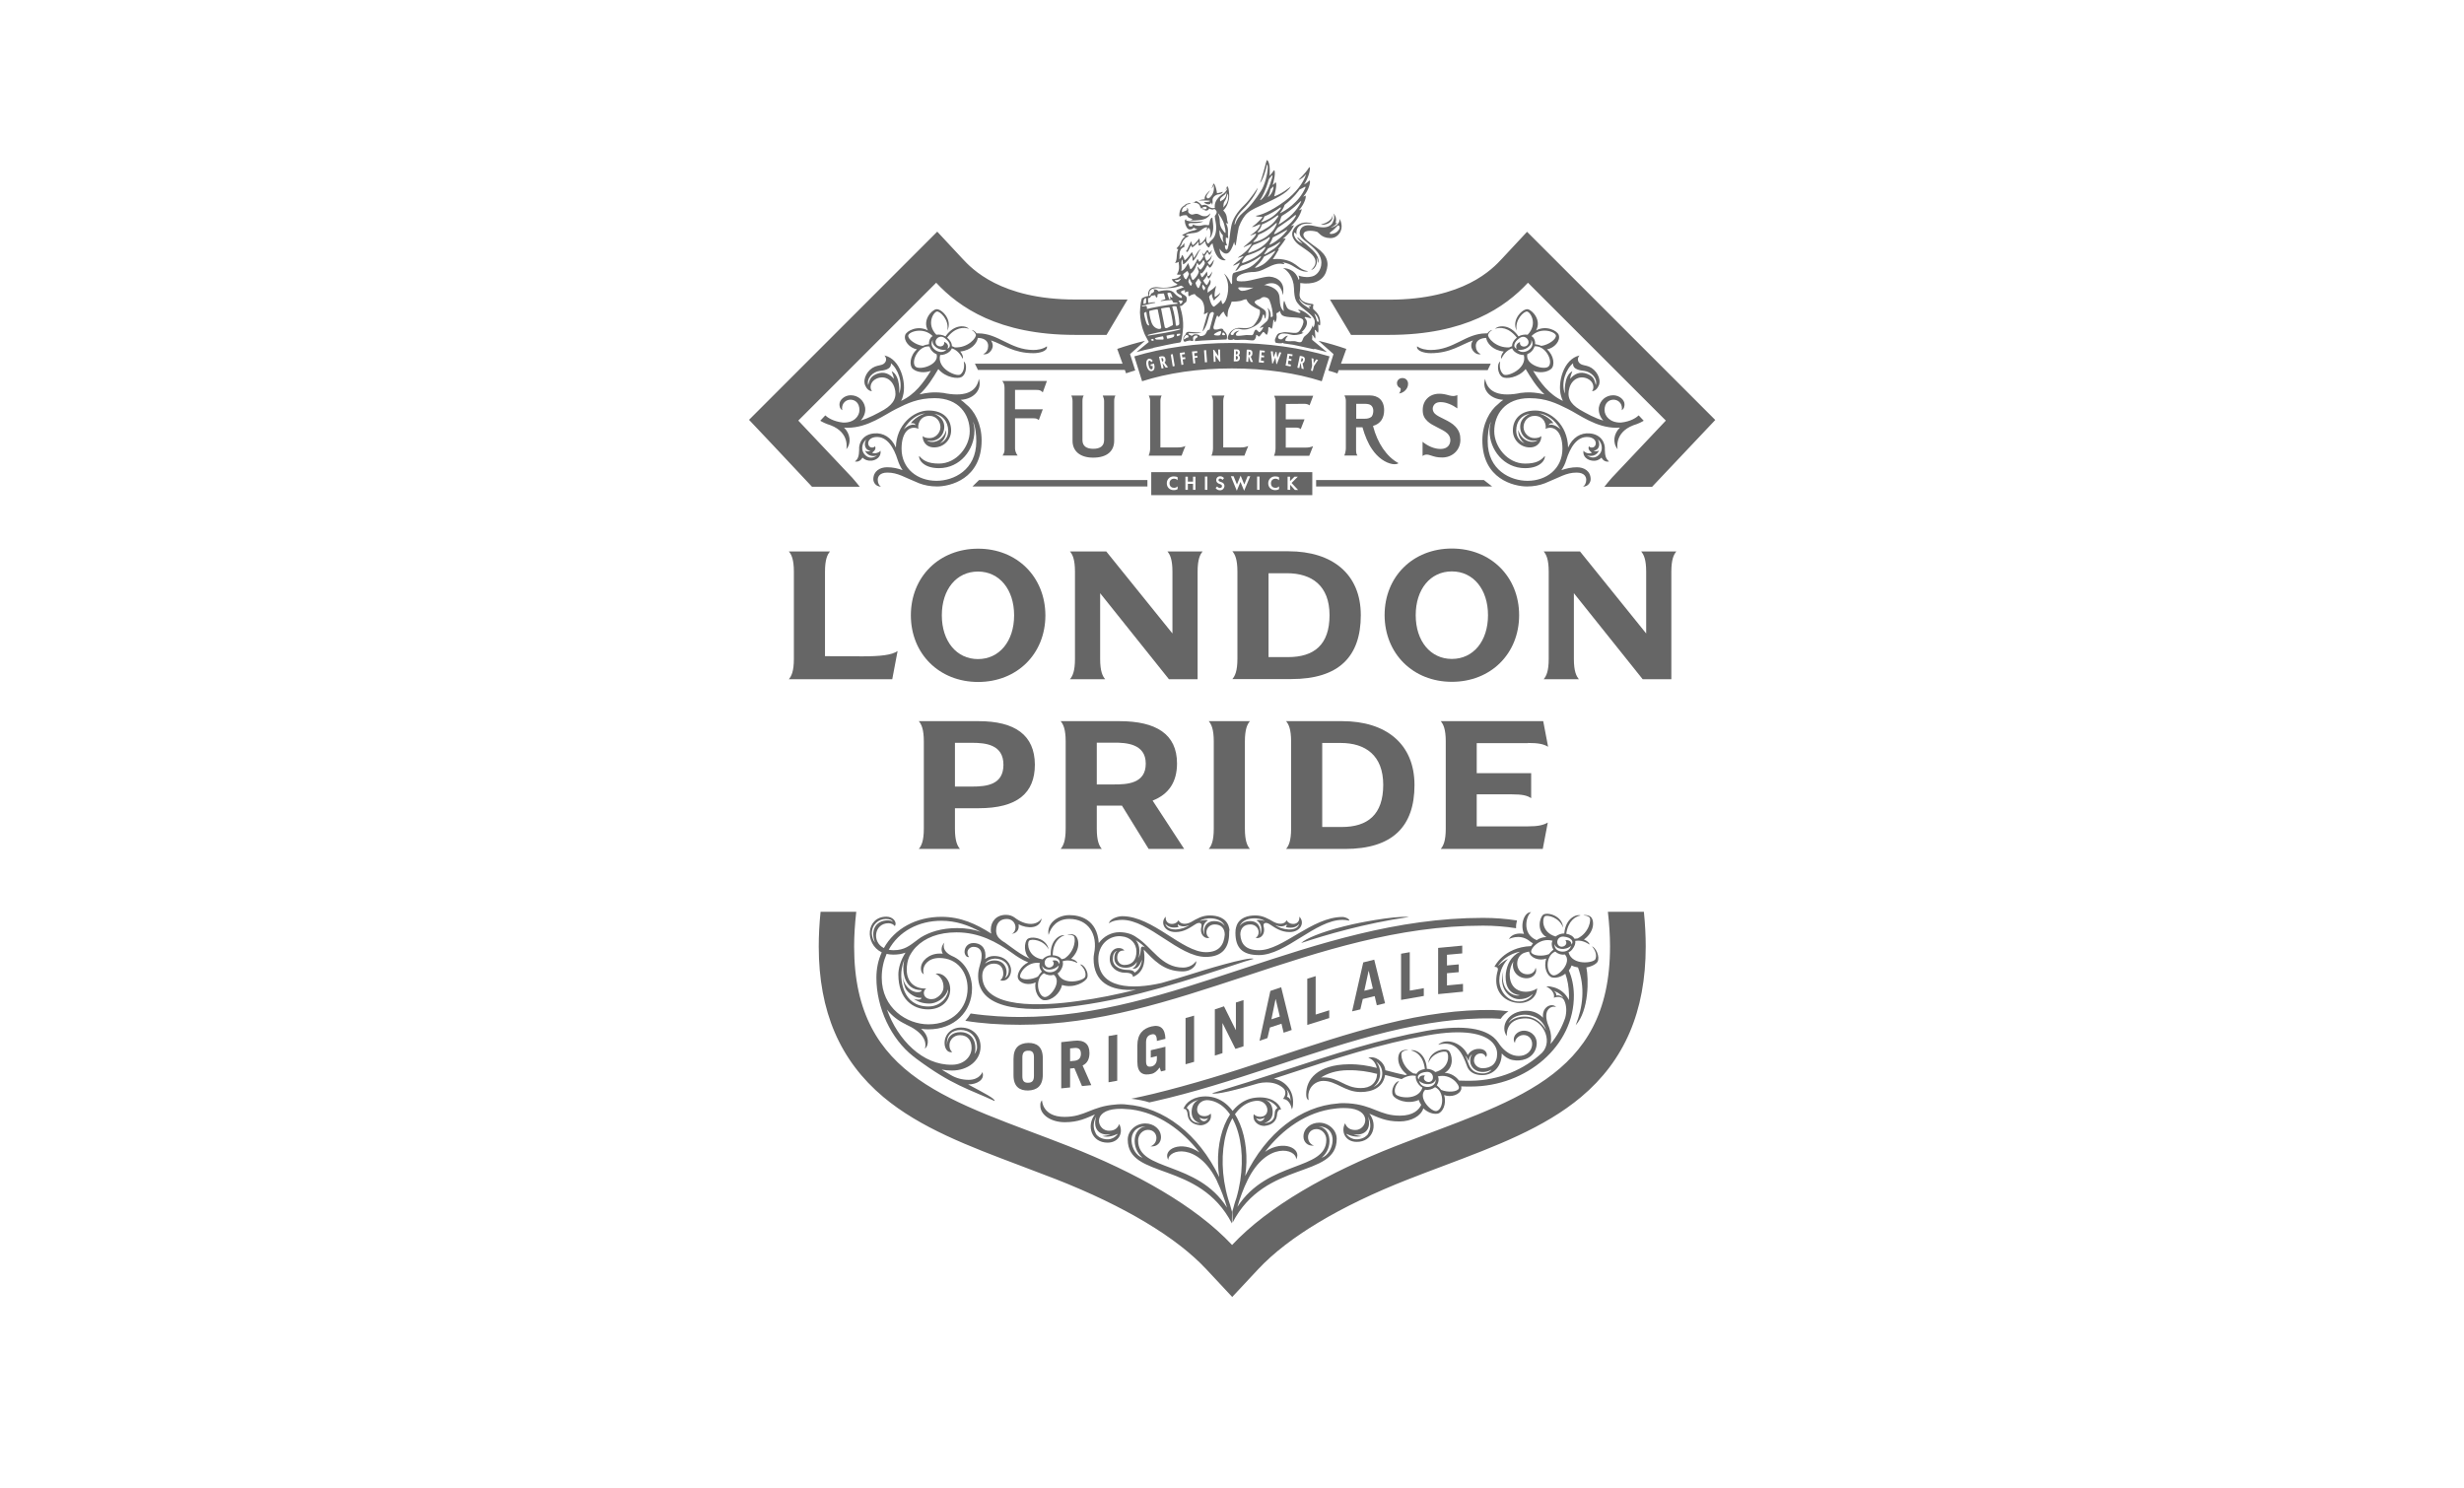 <?xml version="1.0" encoding="utf-8"?>
<!-- Generator: Adobe Illustrator 25.1.0, SVG Export Plug-In . SVG Version: 6.00 Build 0)  -->
<svg version="1.1" id="Layer_1" xmlns="http://www.w3.org/2000/svg" xmlns:xlink="http://www.w3.org/1999/xlink" x="0px" y="0px"
	 viewBox="0 0 161.55 97.55" style="enable-background:new 0 0 161.55 97.55;" xml:space="preserve">
<style type="text/css">
	.st0{fill:#666666;}
	.st1{clip-path:url(#SVGID_2_);}
	.st2{clip-path:url(#SVGID_4_);}
	.st3{clip-path:url(#SVGID_6_);}
	.st4{clip-path:url(#SVGID_8_);}
	.st5{clip-path:url(#SVGID_10_);}
	.st6{clip-path:url(#SVGID_12_);}
	.st7{fill:#808080;}
	.st8{opacity:0;fill:#666666;}
	.st9{opacity:0;fill:#666666;stroke:#009DE2;stroke-width:0.112;}
	.st10{opacity:0;}
</style>
<g id="XMLID_44_">
	<g id="XMLID_28_">
		<path id="XMLID_1581_" class="st0" d="M66.45,69.43c0-0.75,0.39-1.02,0.96-1.04c0.56-0.01,0.96,0.25,0.96,1v1.08
			c0,0.75-0.39,1.02-0.96,1.04c-0.56,0.01-0.96-0.25-0.96-1V69.43z M67.03,70.58c0,0.34,0.15,0.43,0.38,0.42
			c0.23,0,0.38-0.1,0.38-0.44v-1.24c0-0.34-0.15-0.43-0.38-0.42c-0.23,0-0.38,0.1-0.38,0.44V70.58z"/>
		<path id="XMLID_1578_" class="st0" d="M70.94,71.22l-0.5-1.18l-0.28,0.03v1.24l-0.58,0.06v-3.03l0.83-0.09
			c0.69-0.08,1.02,0.22,1.02,0.8c0,0.38-0.13,0.67-0.45,0.82l0.57,1.29L70.94,71.22z M70.16,69.59l0.3-0.03
			c0.25-0.03,0.41-0.17,0.41-0.46c0-0.29-0.15-0.4-0.41-0.38l-0.3,0.03V69.59z"/>
		<path id="XMLID_1576_" class="st0" d="M72.68,70.97v-3.03l0.57-0.1v3.03L72.68,70.97z"/>
		<path id="XMLID_1574_" class="st0" d="M76.03,70c-0.15,0.21-0.31,0.37-0.53,0.42c-0.55,0.13-0.93-0.04-0.93-0.79v-1.08
			c0-0.75,0.38-1.11,0.93-1.24c0.58-0.14,0.89,0.13,0.91,0.81l-0.56,0.14c0-0.39-0.14-0.48-0.34-0.43
			c-0.22,0.05-0.37,0.18-0.37,0.52v1.24c0,0.34,0.14,0.39,0.37,0.34c0.21-0.05,0.34-0.24,0.34-0.5v-0.18l-0.4,0.1v-0.48l0.96-0.23
			v1.55l-0.29,0.07L76.03,70z"/>
		<path id="XMLID_1572_" class="st0" d="M77.73,69.79v-3.03l0.56-0.16v3.03L77.73,69.79z"/>
		<path id="XMLID_1570_" class="st0" d="M79.65,69.22v-3.03l0.6-0.2l0.77,1.55l0.01,0v-1.8l0.5-0.16v3.03L81,68.78l-0.84-1.68
			l-0.01,0v1.96L79.65,69.22z"/>
		<path id="XMLID_1567_" class="st0" d="M82.58,68.25l0.71-3.27L84,64.74l0.69,2.8l-0.53,0.18l-0.14-0.59l-0.76,0.25l-0.16,0.69
			L82.58,68.25z M83.36,66.84l0.55-0.18l-0.27-1.14l-0.01,0L83.36,66.84z"/>
		<path id="XMLID_1565_" class="st0" d="M85.71,67.21v-3.03l0.55-0.17v2.52l0.89-0.28v0.51L85.71,67.21z"/>
		<path id="XMLID_1562_" class="st0" d="M88.65,66.32l0.73-3.21l0.72-0.18l0.71,2.86l-0.54,0.13l-0.14-0.6l-0.78,0.19l-0.16,0.68
			L88.65,66.32z M89.45,64.97l0.56-0.14l-0.27-1.16l-0.01,0L89.45,64.97z"/>
		<path id="XMLID_1560_" class="st0" d="M91.86,65.57v-3.03l0.57-0.1v2.52l0.92-0.16v0.51L91.86,65.57z"/>
		<path id="XMLID_1558_" class="st0" d="M94.29,65.19v-3.03l1.58-0.15v0.51l-1,0.09v0.7l0.77-0.07v0.51l-0.77,0.07v0.8l1.05-0.1
			v0.51L94.29,65.19z"/>
		<path id="XMLID_1557_" class="st0" d="M81.95,47.29h-2.7c0.17,0.2,0.33,0.52,0.33,1.33v5.72c0,0.81-0.16,1.13-0.33,1.33h2.7
			c-0.17-0.2-0.33-0.52-0.33-1.33v-5.72C81.62,47.81,81.78,47.49,81.95,47.29z"/>
		<path id="XMLID_1556_" class="st0" d="M100.18,48.72c0.68,0,1.02,0.07,1.32,0.25l-0.32-1.68l-6.72,0c0.17,0.2,0.33,0.52,0.33,1.33
			v5.72c0,0.81-0.16,1.13-0.33,1.33h6.69l0.33-1.73c-0.3,0.17-0.63,0.25-1.32,0.25h-3.34v-2.1h2.3c0.68,0,1,0.07,1.27,0.25V50.7
			h-3.57v-1.97H100.18z"/>
		<path id="XMLID_1553_" class="st0" d="M88,47.29c-0.32,0-3.68,0-3.68,0c0.17,0.2,0.33,0.52,0.33,1.33v5.72
			c0,0.81-0.16,1.13-0.33,1.33c0,0,3.59,0,3.86,0c3.13,0,4.56-1.48,4.56-4.19C92.74,48.77,90.86,47.29,88,47.29z M87.97,54.23
			c-0.34,0-0.91,0-1.28,0v-5.51c0.3,0,0.73,0,1.21,0c1.62,0,2.79,0.81,2.79,2.75C90.69,53.42,89.67,54.23,87.97,54.23z"/>
		<path id="XMLID_1550_" class="st0" d="M64.15,47.29c-0.31,0-3.91,0-3.91,0c0.17,0.2,0.33,0.52,0.33,1.33v5.72
			c0,0.81-0.16,1.13-0.33,1.33h2.7c-0.17-0.2-0.33-0.52-0.33-1.33V53c0.58,0,1.24,0,1.55,0c2.54,0,3.69-0.99,3.69-2.86
			C67.84,48.21,66.56,47.29,64.15,47.29z M63.73,51.58c-0.29,0-0.77,0-1.12,0v-2.87c0.29,0,0.71,0,1.12,0c0.9,0,2.06,0.12,2.06,1.44
			C65.79,51.46,64.69,51.58,63.73,51.58z"/>
		<path id="XMLID_1547_" class="st0" d="M77.17,50.06c0-1.92-1.37-2.77-3.78-2.77c-0.3,0-3.85,0-3.85,0
			c0.17,0.2,0.33,0.52,0.33,1.33v5.72c0,0.81-0.16,1.13-0.33,1.33h2.7c-0.17-0.2-0.33-0.52-0.33-1.33v-1.51c0.55,0,1.38,0,1.65,0
			l1.75,2.84h2.33l-2.07-3.17C76.64,52.08,77.17,51.27,77.17,50.06z M73.06,51.44c-0.3,0-0.79,0-1.15,0V48.7c0.29,0,0.73,0,1.15,0
			c0.73,0,2.06,0.05,2.06,1.37C75.13,51.4,73.86,51.44,73.06,51.44z"/>
		<path id="XMLID_1546_" class="st0" d="M54.09,43.03v-5.54c0-0.81,0.16-1.13,0.33-1.33h-2.7c0.17,0.2,0.33,0.52,0.33,1.33v5.72
			c0,0.81-0.16,1.13-0.33,1.33l6.78,0l0.35-1.85c-0.38,0.27-1.14,0.35-2.34,0.35C56.43,43.03,54.16,43.03,54.09,43.03z"/>
		<path id="XMLID_1543_" class="st0" d="M64.13,35.98c-2.55,0-4.41,1.84-4.41,4.37c0,2.52,1.86,4.37,4.41,4.37
			c2.55,0,4.41-1.84,4.41-4.37C68.53,37.82,66.67,35.98,64.13,35.98z M64.12,43.22c-1.4,0-2.37-1.17-2.37-2.87
			c0-1.7,0.96-2.87,2.37-2.87c1.4,0,2.37,1.17,2.37,2.87C66.49,42.05,65.52,43.22,64.12,43.22z"/>
		<path id="XMLID_1540_" class="st0" d="M95.19,44.71c2.55,0,4.41-1.84,4.41-4.37c0-2.52-1.86-4.37-4.41-4.37s-4.41,1.84-4.41,4.37
			C90.79,42.87,92.65,44.71,95.19,44.71z M95.19,37.47c1.4,0,2.37,1.17,2.37,2.87c0,1.7-0.96,2.87-2.37,2.87
			c-1.4,0-2.37-1.17-2.37-2.87C92.82,38.64,93.78,37.47,95.19,37.47z"/>
		<path id="XMLID_1537_" class="st0" d="M84.66,44.53c3.13,0,4.56-1.48,4.56-4.19c0-2.71-1.88-4.19-4.74-4.19c-0.32,0-3.68,0-3.68,0
			c0.17,0.2,0.33,0.52,0.33,1.33v5.72c0,0.81-0.16,1.13-0.33,1.33C80.8,44.53,84.37,44.53,84.66,44.53z M83.17,37.59
			c0.3,0,0.73,0,1.21,0c1.62,0,2.79,0.81,2.79,2.75c0,1.95-1.02,2.75-2.72,2.75c-0.35,0-0.89,0-1.28,0V37.59z"/>
		<path id="XMLID_1536_" class="st0" d="M76.87,37.49v4.05l-4.34-5.38l0,0h0l0,0l0,0h-2.38c0.17,0.2,0.33,0.52,0.33,1.33v5.72
			c0,0.81-0.16,1.13-0.33,1.33h2.31c-0.17-0.2-0.33-0.52-0.33-1.33v-4.31l4.51,5.64l0,0l1.88,0v-7.05c0-0.81,0.16-1.13,0.33-1.33
			h-2.31C76.71,36.36,76.87,36.68,76.87,37.49z"/>
		<path id="XMLID_1535_" class="st0" d="M107.6,36.16c0.17,0.2,0.33,0.52,0.33,1.33v4.05l-4.34-5.38l0,0h0l0,0l0,0h-2.38
			c0.17,0.2,0.33,0.52,0.33,1.33v5.72c0,0.81-0.16,1.13-0.33,1.33h2.31c-0.17-0.2-0.33-0.52-0.33-1.33v-4.31l4.51,5.64l0,0l1.88,0
			v-7.05c0-0.81,0.16-1.13,0.33-1.33H107.6z"/>
		<path id="XMLID_1237_" class="st0" d="M87.2,19.65h3.89c4.88,0,6.77-2.02,7.39-2.69l1.64-1.76l1.7,1.7l9.04,9.04l1.6,1.6
			l-1.55,1.64l-2.59,2.74h-3.13c0.16-0.2,0.32-0.4,0.49-0.59l3.54-3.75l-9.04-9.04c-1.49,1.6-4.08,3.42-9.09,3.42h-2.51L87.2,19.65z
			 M105.42,59.79c0.09,0.8,0.14,1.56,0.14,2.28c0,8.71-6.51,10.12-14.09,13.1c-4.36,1.71-8.3,3.92-10.69,6.47
			c-2.39-2.56-6.33-4.76-10.69-6.47C62.51,72.19,56,70.78,56,62.07c0-0.72,0.05-1.48,0.14-2.28H53.8c-0.08,0.79-0.12,1.55-0.12,2.28
			c0,4.25,1.39,7.48,4.24,9.87c2.41,2.02,5.59,3.22,8.96,4.49c0.77,0.29,1.56,0.59,2.36,0.9c4.48,1.76,7.89,3.8,9.85,5.9l1.7,1.82
			l1.7-1.82c1.96-2.1,5.36-4.14,9.85-5.9c0.79-0.31,1.59-0.61,2.36-0.9c3.37-1.27,6.55-2.47,8.96-4.49
			c2.85-2.39,4.24-5.62,4.24-9.87c0-0.73-0.04-1.49-0.12-2.28H105.42z M53.24,31.92h3.13c-0.16-0.2-0.32-0.4-0.49-0.59l-3.54-3.75
			l9.04-9.04c1.49,1.6,4.08,3.42,9.09,3.42h2.08l1.38-2.32h-3.45c-4.88,0-6.77-2.02-7.39-2.69l-1.64-1.76l-1.7,1.7l-9.04,9.04
			l-1.6,1.6l1.55,1.64L53.24,31.92z M63.29,66.94c1.04,0.17,2.23,0.26,3.59,0.26c5.12,0,9.8-1.55,14.75-3.18
			c4.93-1.63,10.04-3.32,15.6-3.32c0.76,0,1.49,0.06,2.17,0.17c-0.01-0.19,0.02-0.36,0.06-0.51c-0.7-0.11-1.45-0.17-2.23-0.17
			c-5.64,0-10.79,1.7-15.76,3.34c-4.91,1.62-9.55,3.16-14.59,3.16c-0.85,0-2.01-0.05-3.24-0.23C63.54,66.63,63.42,66.79,63.29,66.94
			z M98.9,66.32c-0.35-0.05-0.71-0.08-1.08-0.09c-1.03-0.01-2.15,0.05-3.32,0.21c-1.17,0.15-2.38,0.39-3.63,0.7
			c-2.49,0.61-5.07,1.48-7.64,2.33c-1.29,0.43-2.57,0.85-3.85,1.23c-1.27,0.38-2.54,0.73-3.77,1.03c-0.49,0.12-0.97,0.22-1.44,0.32
			c0.43,0.05,0.85,0.13,1.19,0.24c0.12-0.03,0.24-0.05,0.36-0.08c2.49-0.56,5.09-1.39,7.67-2.24c2.58-0.85,5.14-1.71,7.6-2.31
			c1.23-0.3,2.43-0.53,3.57-0.68c1.14-0.15,2.23-0.21,3.23-0.2c0.21,0,0.41,0.02,0.6,0.03C98.54,66.58,98.74,66.42,98.9,66.32z
			 M84,72.76c0,0-0.25-0.09-0.28,0.4l0,0c-0.04,0.33-0.29,0.62-0.81,0.67c-0.01,0-0.03,0-0.05,0c-0.29,0-0.77-0.24-0.66-0.77
			c0,0,0.16,0.2,0.49,0.17c0.68-0.07,0.47-1.15-0.38-1.04c-1.85,0.24-2.68,3.39-1.79,6.42c0.04,0.13,0.09,0.26,0.13,0.4
			c0,0.01,0.01,0.02,0.01,0.03c0,0,0,0,0,0.01c0.04,0.14,0.08,0.29,0.12,0.43l-0.01,0.47l0,0l0,0.28c-2.14-4.15-6.83-2.88-6.83-5.5
			c0-0.59,0.54-1.06,1.15-1.06c0.55,0,1.03,0.37,1.03,0.91c0,0.33-0.25,0.65-0.7,0.59c0.15-0.03,0.4-0.22,0.4-0.55
			c0-0.26-0.18-0.53-0.56-0.53c-0.34,0-0.64,0.31-0.64,0.7c0,2.05,3.86,1.31,5.83,4.4c-0.17-0.58-0.39-1.17-0.66-1.74l0.01,0.01
			c-1.27-2.61-3.24-2.09-3.2-1.39c-0.41-0.71,0.84-1.33,2.04-0.5c-1.15-1.48-2.69-2.59-4.49-2.82l-0.56-0.04c-0.02,0-0.04,0-0.07,0
			c-0.21,0-0.4,0.01-0.57,0.04c-1.36,0.23-0.95,1.41-0.24,1.4c0.41,0,0.58-0.21,0.67-0.44c0.29,0.54,0,1.21-0.75,1.22
			c-1.06,0.01-1.43-1.1-0.84-1.85c-0.57,0.24-1.08,0.51-1.97,0.51c-0.94,0-1.61-0.5-1.61-1.07c0-0.12-0.01-0.26,0.11-0.36
			c0,0,0.01,1.08,1.48,1.08c1.35,0,1.75-0.69,3.34-0.81c0.1-0.01,0.19-0.02,0.3-0.02c0.03,0,0.06,0,0.09,0c0.02,0,0.05,0,0.07,0
			c0.09,0,0.17,0.01,0.25,0.02c2.45,0.18,4.72,1.92,6.09,4.76c-0.37-2.39,0.51-5.01,2.37-5.21c0.04,0,0.11-0.01,0.11-0.01
			C83.3,71.9,83.86,72.31,84,72.76z M71.87,73.21c-0.27,0.51-0.14,0.89-0.05,1.06c0,0.01,0.01,0.02,0.01,0.03
			c0.01,0.02,0.02,0.03,0.02,0.04c0,0.01,0.01,0.01,0.01,0.02c0,0,0,0.01,0,0.01l0,0c0.09,0.12,0.26,0.28,0.6,0.33
			c0.56,0.09,0.83-0.35,0.83-0.35c-0.34,0.16-0.68,0.24-1.01,0.15c0.39-0.03,0.53-0.13,0.53-0.13
			C72.24,74.5,71.59,74.17,71.87,73.21z M74.91,75.92c-0.77-0.64-0.66-1.93,0.2-2.06C73.72,73.9,74.11,75.69,74.91,75.92z
			 M82.92,73.29c0,0-0.33,0.19-0.57,0.03C82.5,73.61,82.79,73.58,82.92,73.29z M83.76,72.65c-0.27-0.43-0.78-0.52-0.78-0.52
			c0.23,0.09,0.43,0.3,0.46,0.71s-0.15,0.68-0.55,0.81c0.33-0.01,0.56-0.14,0.65-0.39C83.61,73.01,83.52,72.8,83.76,72.65z
			 M100.67,68.83c-0.26,0.63-0.95,0.79-1.5,0.68c-0.3-0.06-0.53-0.23-0.71-0.43c0,0.01,0,0.02,0,0.02c0,0.79-0.51,1.4-1.28,1.4
			c-0.53,0-0.89-0.23-1.01-0.63c-0.27-0.74-0.67-1.7-1.88-1.36c0.55-0.5,1.61-0.1,1.94,0.68c0.14-0.24,0.4-0.41,0.73-0.41
			c0.53,0,0.6,0.42,0.46,0.54c-0.03-0.1-0.13-0.24-0.34-0.24c-0.26,0-0.44,0.19-0.44,0.47c0,0.22,0.21,0.5,0.57,0.5
			c0.57,0,0.95-0.32,0.95-0.95c0-0.15-0.04-0.52-0.43-0.85c-0.49-0.41-1.62-0.81-4.17-0.35c-2.98,0.53-6.01,1.5-9.39,2.62
			c-0.19,0.06-0.41,0.13-0.65,0.21c0.76,0.15,1.25,0.77,1.26,1.5c0,0.16,0,0.38-0.08,0.52c0,0-0.09-0.65-0.58-0.69
			c0,0,0.35-0.41,0-0.72l0,0c-0.28-0.24-0.66-0.37-1.11-0.36c-0.16,0-0.33,0.02-0.5,0.06c-1.34,0.4-2.82,0.78-3.04,0.65
			c1.39-0.42,3.28-1.02,4.61-1.46c3.39-1.12,6.43-2.09,9.43-2.63c2.14-0.38,3.62-0.24,4.41,0.42c0.14,0.12,0.24,0.24,0.32,0.36l0,0
			c0.25,0.39,0.61,0.71,1,0.82c0.43,0.12,0.96,0.02,1.16-0.46c0.16-0.39-0.04-0.8-0.4-0.86c-0.38-0.07-0.68,0.25-0.67,0.5
			c-0.11-0.09-0.09-0.28-0.05-0.39c0.07-0.21,0.4-0.49,0.84-0.38C100.58,67.72,100.92,68.2,100.67,68.83z M84.34,71.42
			c0,0,0.16,0.26,0.04,0.5c0.1,0.03,0.21,0.1,0.24,0.28C84.62,72.2,84.63,71.73,84.34,71.42z M97.79,70.14
			c-0.69,0.38-1.4,0.02-1.4-0.59c0-0.19,0.06-0.37,0.15-0.43c-0.26,0.15-0.24,0.47-0.24,0.47c-0.1-0.23-0.25-0.39-0.25-0.39
			c0.18,0.31,0.21,0.6,0.37,0.83c0.16,0.22,0.38,0.36,0.83,0.36C97.57,70.38,97.76,70.21,97.79,70.14z M85.31,61.84
			c1.59-0.53,4.13-1.28,7.07-1.71c-1.06-0.09-3.62,0.46-3.7,0.48c-0.19,0.04-0.38,0.09-0.58,0.14
			C86.63,61.12,85.6,61.55,85.31,61.84z M82.19,62.88l-0.58,0.17c-3.69,1.22-7.23,2.39-10.88,2.89c-3.09,0.44-6.6,0.44-6.6-1.94h0
			c0-0.59,0.23-0.84,0.23-1.35c0-0.35-0.18-0.56-0.54-0.56c-0.19,0-0.39,0.16-0.39,0.36c0,0.13,0.04,0.25,0.11,0.3
			c-0.16,0.07-0.3-0.16-0.3-0.33c0-0.3,0.21-0.58,0.58-0.58c0.42,0,0.79,0.24,0.79,0.81c0,0.09-0.01,0.17-0.02,0.24
			c0.16-0.13,0.36-0.2,0.58-0.2c0.81,0,1.12,0.57,1.12,0.93c0,0.36-0.24,0.78-0.71,0.67c0,0,0.2-0.16,0.2-0.44
			c0-0.36-0.17-0.66-0.62-0.66c-0.41,0-0.76,0.3-0.76,0.8c0,2.2,3.89,2,6.32,1.65l0,0c1.27-0.17,2.52-0.43,3.77-0.74
			c-1.74,0.13-2.79-0.53-2.79-2.03c0-0.11,0.01-0.22,0.03-0.32l0,0c0.27-1.31-0.4-2.29-1.62-2.29c-0.78,0-1.2,0.5-1.36,1.05
			c-0.15-0.74,0.58-1.3,1.36-1.3c0.68,0,1.82,0.26,1.93,1.83c0.32-0.44,0.83-0.71,1.35-0.71c0.44,0,0.84,0.12,1.13,0.34
			c1.02,0.64,1.62,1.98,3.04,1.98c0.62,0,0.86-0.43,0.86-0.43c0.07,0.22-0.24,0.68-0.89,0.68c-1.26,0-1.91-0.78-2.54-1.43
			c0.16,1.01-0.13,1.56-0.71,1.79c0.01-0.3-0.5-0.27-0.5-0.27c-0.56,0-1.02-0.37-1.02-0.91c0-0.43,0.26-0.71,0.58-0.71
			c0.17,0,0.29,0.04,0.38,0.17c-0.33-0.05-0.47,0.18-0.47,0.47c0,0.23,0.17,0.47,0.47,0.47c0.54,0,0.79-0.36,0.79-0.89
			c0-0.51-0.38-0.94-0.98-0.99c-0.04,0-0.08-0.01-0.13-0.01c-0.76,0-1.39,0.61-1.39,1.49c0,1.98,2.23,2.02,4.15,1.58
			c0.69-0.2,1.38-0.4,2.07-0.62C78.65,63.7,81.92,62.69,82.19,62.88z M74.87,62.93c-0.2,0.56-0.45,0.64-0.62,0.57
			c0.18-0.07,0.29-0.29,0.29-0.43c-0.09,0.17-0.32,0.39-0.74,0.39c-0.53,0-0.74-0.32-0.74-0.61c0-0.17,0.04-0.42,0.19-0.49
			c-0.08,0-0.29,0.11-0.29,0.53c0,0.56,0.61,0.71,0.96,0.71c0.22,0,0.39,0.03,0.47,0.18C74.8,63.55,74.87,63.04,74.87,62.93z
			 M74.46,61.65c0,0,0.41,0.39,0.18,1.18c0.13-0.22,0.16-0.49,0.16-0.64c0-0.08,0.09-0.13,0.13-0.12c0.08,0.02,0.14,0.06,0.14,0.06
			C74.81,61.84,74.46,61.65,74.46,61.65z M64.58,63.2c0,0,0.24-0.22,0.62-0.22c0.81,0,0.92,0.83,0.69,1.15c0,0,0.25-0.1,0.25-0.51
			c0-0.44-0.41-0.76-0.91-0.76C65,62.87,64.71,62.96,64.58,63.2z M80.59,61.18c0,0.96-0.44,1.57-1.54,1.57
			c-1.76,0-3.72-2.43-5.48-2.43c-0.23,0-0.65,0.05-0.86,0.23c0.03-0.28,0.55-0.47,0.87-0.47c2.01,0,3.93,2.36,5.49,2.36
			c0.88,0,1.18-0.5,1.23-1.15c0-0.39-0.22-0.67-0.66-0.67c-0.33,0-0.54,0.25-0.54,0.51c0,0.16,0.06,0.28,0.19,0.37
			c-0.26,0.08-0.55-0.15-0.55-0.51c0-0.09,0.01-0.16,0.03-0.23l0,0c0.06-0.26-0.16-0.3-0.38-0.16c-0.38,0.24-0.76,0.52-1.32,0.52
			c-0.73,0-1.02-0.63-0.64-1.01c-0.06,0.58,0.65,0.6,0.84,0.23c0.06,0.21,0.4,0.35,0.83,0.12c0.35-0.21,0.73-0.43,1.21-0.43
			c0.49,0,1.07,0.15,1.25,0.72c0,0,0,0,0,0.01c0.02,0.05,0.03,0.1,0.04,0.16c0,0.02,0.01,0.04,0.01,0.05
			C80.59,61.04,80.59,61.1,80.59,61.18z M77.97,60.66c-0.43,0.2-0.72,0-0.74-0.06c-0.04,0.14,0.07,0.19,0.05,0.19
			c-0.47,0.1-0.73-0.03-0.88-0.22C76.55,61.15,77.6,60.97,77.97,60.66z M80.3,60.72c-0.26-0.64-1.36-0.57-1.64-0.32
			c0.34-0.12,0.55-0.05,0.55-0.05c-0.41,0.22-0.36,0.69-0.26,0.94c-0.07-0.56,0.19-0.89,0.66-0.89
			C80.03,60.4,80.21,60.61,80.3,60.72z M88.46,60.37c-0.16-0.04-0.32-0.05-0.44-0.05c-1.76,0-3.72,2.31-5.48,2.31
			c-1.1,0-1.54-0.49-1.54-1.46c0-0.07,0.01-0.14,0.01-0.2c0-0.02,0.01-0.04,0.01-0.05c0.01-0.06,0.02-0.11,0.04-0.16c0,0,0,0,0-0.01
			c0.18-0.58,0.76-0.72,1.25-0.72c0.48,0,0.85,0.22,1.21,0.43c0.43,0.22,0.77,0.09,0.83-0.12c0.19,0.37,0.9,0.35,0.84-0.23
			c0.38,0.38,0.09,1.01-0.64,1.01c-0.56,0-0.94-0.27-1.32-0.52c-0.22-0.14-0.44-0.1-0.38,0.16l0,0c0.02,0.07,0.03,0.15,0.03,0.23
			c0,0.36-0.29,0.59-0.55,0.51c0.13-0.09,0.19-0.21,0.19-0.37c0-0.27-0.22-0.51-0.54-0.51c-0.44,0-0.66,0.28-0.66,0.66
			c0.04,0.63,0.35,1.03,1.23,1.03c1.55,0,3.47-2.18,5.47-2.18C88.28,60.14,88.51,60.31,88.46,60.37z M83.62,60.66
			c0.36,0.31,1.42,0.49,1.56-0.08c-0.14,0.19-0.4,0.32-0.88,0.22c-0.02,0,0.09-0.05,0.05-0.19C84.34,60.66,84.05,60.86,83.62,60.66z
			 M81.28,60.72c0.09-0.11,0.28-0.32,0.69-0.32c0.46,0,0.72,0.33,0.66,0.89c0.1-0.25,0.15-0.72-0.26-0.94c0,0,0.21-0.07,0.55,0.05
			C82.65,60.15,81.55,60.08,81.28,60.72z M71.28,64.12c-0.11,0.27-0.87,0.72-1.65,0.47c-0.11,0.55-0.68,1.04-1.17,1
			c-0.32-0.02-0.68-0.56-0.56-1.17c-0.43,0.22-1.04,0.09-1.16-0.28c-0.08-0.23,0.16-0.8,0.68-1.03c-0.42-0.17-0.75-0.39-1.05-0.61
			l0,0c-1.04-0.74-2.17-1.36-3.66-1.36c-1.17,0-2.07,0.36-2.65,0.96c-0.01,0.01-0.02,0.03-0.04,0.04c-0.16,0.17-0.29,0.37-0.4,0.58
			c-0.12,0.27-0.17,0.56-0.17,0.87c0,0.83,0.55,1.27,1.28,1.23c-0.09,0.06-0.16,0.18-0.16,0.29c0,0.26,0.22,0.41,0.49,0.41
			c0.1,0,0.18-0.02,0.24-0.04c0.31-0.14,0.56-0.42,0.56-0.76c0-0.37-0.17-0.69-0.52-0.87c0.5-0.09,0.96,0.4,0.96,1.03
			c0,0.71-0.54,1.31-1.45,1.31c-0.99,0-1.95-0.67-1.95-2.29c0-0.37,0.13-0.91,0.47-1.43c-0.25,0.09-0.5,0.13-0.81,0.13
			c-0.16,0-0.3-0.02-0.43-0.05c-0.2,0.46-0.32,0.98-0.32,1.56c0,2,1.65,3.06,3.06,3.06c1.58,0,2.57-1.06,2.57-2.36
			c0-1.02-0.64-1.99-1.85-1.99c-0.72,0-1.06,0.45-1.06,0.84c0,0.09,0.01,0.17,0.04,0.23c-0.18-0.1-0.19-0.29-0.19-0.4
			c0-0.47,0.53-0.96,1.23-0.96c0.07,0,0.14,0,0.2,0.01c-0.13-0.24-0.09-0.52,0.11-0.73c0,0-0.27,0.52,0.5,0.88l0,0
			c0.84,0.35,1.31,1.24,1.31,2.12c0,1.53-1.16,2.69-2.86,2.69c-0.16,0-0.32-0.01-0.48-0.04c0.54,0.47,0.54,1.07,0.25,1.31
			c0.16-0.54-0.21-1.13-1.26-1.6l0.01,0c-0.47-0.22-0.9-0.54-1.24-0.97c0.71,1.98,2.34,3.66,4.27,3.62v0l0,0
			c0.75,0,1.28-0.5,1.28-1.11c0-0.46-0.23-0.83-0.77-0.83c-0.41,0-0.68,0.33-0.68,0.65c0,0.19,0.04,0.33,0.18,0.46
			c-0.31,0.07-0.5-0.25-0.5-0.59c0-0.59,0.46-1.02,1.07-1.02c0.81,0,1.29,0.57,1.29,1.25c0,0.94-0.86,1.57-1.87,1.57
			c-0.23,0-0.45-0.02-0.68-0.06c0.2,0.12,0.4,0.24,0.59,0.35c0.35,0.21,0.76,0.32,1.18,0.32c0.73,0,0.9-0.51,0.9-0.51
			c0.19,0.51-0.38,0.81-0.91,0.81c-0.01,0-0.02,0-0.03,0c1.03,0.55,1.81,0.95,1.74,1.09c-1.69-0.79-2.79-1.03-5.15-2.79
			c-0.05-0.04-0.1-0.08-0.15-0.12c-0.01-0.01-0.02-0.01-0.03-0.02l0,0c-1.46-1.14-2.42-3.19-2.42-5.15c0-0.61,0.12-1.17,0.35-1.67
			c-1.14-0.55-1.04-2.34,0.31-2.34c0.42,0,0.72,0.35,0.55,0.62c-0.08-0.1-0.21-0.19-0.42-0.19c-0.91,0-1.12,1.21-0.3,1.63
			c0.7-1.27,2.11-2.05,3.78-2.05c1.25,0,2.28,0.47,3.26,1.1c-0.02-0.08-0.03-0.17-0.03-0.25c0-0.53,0.35-0.98,1-0.98
			c0.22,0,0.41,0.07,0.55,0.17l0,0c0.68,0.53,1.44,0.58,1.79,0.06c-0.11,0.7-0.94,0.69-1.52,0.39c0.01,0.05,0.01,0.1,0.01,0.15
			c0,0.25-0.18,0.46-0.47,0.47c0.16-0.04,0.26-0.22,0.26-0.41c0-0.29-0.21-0.56-0.57-0.56c-0.41,0-0.7,0.24-0.7,0.76
			c0,0.27,0.11,0.46,0.35,0.64c0.06,0.04,0.12,0.09,0.19,0.13c0,0,0,0,0.01,0l0,0c0.15,0.11,0.3,0.22,0.45,0.33
			c0.36,0.26,0.72,0.53,1.21,0.75c-0.44-0.38-0.35-1.08-0.18-1.27c0.22-0.25,1.28-0.12,1.41,0.66c-0.31-0.64-1.14-0.72-1.28-0.57
			c-0.15,0.16-0.08,1.07,0.88,1.22c0.14-0.15,0.33-0.25,0.54-0.27c-0.05-1.06,0.68-1.38,0.9-1.31c-0.33,0.12-0.76,0.45-0.77,1.31
			c0.25,0.01,0.47,0.1,0.58,0.26c0,0,0.01,0,0.01,0c0.06-0.02,0.13-0.04,0.19-0.05c0.71-0.48,0.75-1.38,0.58-1.48
			c-0.13-0.08-0.25-0.09-0.39-0.07c0.07-0.06,0.3-0.07,0.47,0.02c0.27,0.16,0.44,0.91-0.23,1.55c0.24,0.06,0.4,0.18,0.4,0.28
			c-0.41-0.22-0.76-0.18-0.96-0.12l0,0c0.05,0.16,0.02,0.35-0.12,0.58c-0.06,0.1-0.13,0.17-0.21,0.22c0.37,0.85,1.72,0.48,1.81,0.22
			c0.07-0.23-0.03-0.54-0.33-0.8C71.03,63.19,71.42,63.76,71.28,64.12z M57.37,61.81c-0.29-0.71-0.04-1.46,0.87-1.46
			c0.19,0,0.31,0.11,0.31,0.11c-0.07-0.13-0.19-0.2-0.48-0.2c-0.45,0-0.91,0.36-0.91,0.94C57.17,61.44,57.25,61.66,57.37,61.81z
			 M63.95,68.73c0,0,0.01,0.23-0.06,0.38c0.11-0.1,0.17-0.3,0.17-0.43c0-0.76-0.52-1.14-1.07-1.14c-0.52,0-0.96,0.29-0.9,0.97
			c0-0.49,0.32-0.83,0.89-0.83C63.5,67.68,63.95,68.03,63.95,68.73z M68.61,63.39c0.28,0.2,0.65-0.16,0.39-0.39
			c0.18-0.06,0.41-0.01,0.43,0.22c0.15-0.22-0.08-0.47-0.57-0.45C68.44,62.79,68.41,63.25,68.61,63.39z M68.33,63.32
			c0.03,0.61,1.03,0.56,1.09-0.02C69.1,63.67,68.46,63.68,68.33,63.32z M59.3,62.92c0,0,0,0.01-0.01,0.03
			c-0.16,0.35-0.2,0.76-0.2,0.99c0,0.23,0.03,2.06,1.78,2.06c0.93,0,1.34-0.8,1.29-1.12c-0.2,0.65-0.83,0.93-1.22,0.93
			c-0.43,0-0.77-0.12-1.03-0.31c0.08,0.03,0.17,0.05,0.28,0.05c0.13,0,0.22-0.02,0.22-0.12c-0.34,0.05-0.89-0.29-1.05-0.63
			c-0.12-0.28-0.17-0.59-0.17-0.87c0,0.69,0.55,1.13,0.95,1.13c0.17,0,0.27-0.02,0.29-0.13C59.19,64.94,59.12,63.52,59.3,62.92z
			 M62.76,60.86c0.6,0,1.09,0.09,1.54,0.25c-0.8-0.44-1.62-0.73-2.58-0.73c-1.49,0-2.8,0.7-3.45,1.9c0.1,0.02,0.2,0.03,0.32,0.03
			c0.72,0,1.06-0.31,1.51-0.64c0,0,0.01-0.01,0.01-0.01c0.01-0.01,0.02-0.02,0.04-0.03c0.05-0.04,0.11-0.08,0.17-0.12
			c0.01-0.01,0.04-0.03,0.04-0.03C60.94,61.12,61.72,60.86,62.76,60.86z M68.05,64.04c0.07-0.11,0.15-0.22,0.26-0.33
			c-0.09-0.11-0.16-0.24-0.16-0.4c0-0.05,0.01-0.11,0.03-0.16c-0.84-0.13-1.38,0.69-1.29,0.92C67,64.29,67.65,64.26,68.05,64.04z
			 M69.09,63.92c-0.22,0.07-0.47,0.02-0.65-0.1c-0.01-0.01,0,0,0,0c-0.61,0.36-0.41,1.47,0.03,1.56
			C68.85,65.45,69.66,64.37,69.09,63.92z M104.74,63.07c-0.08,0.14-0.37,0.31-0.73,0.37c0.15,0.73,0.18,2.81-0.7,3.79
			c0.47-1.2,0.63-2.48,0.15-3.79c-0.14-0.02-0.28-0.06-0.42-0.13c-0.04,0.12-0.1,0.23-0.18,0.33c0.2,0.45,0.32,0.99,0.33,1.6
			c0.04,3.33-3.1,6.01-6.75,6.01c-0.22,0-0.43,0-0.64-0.01c0.01,0.06,0.02,0.12,0.01,0.17c-0.09,0.38-0.67,0.57-1.13,0.4
			c0.19,0.59-0.11,1.17-0.43,1.22c-0.31,0.05-0.67-0.1-0.93-0.35c-0.14,0.48-0.76,0.86-1.57,0.86c-0.9,0-1.4-0.27-1.97-0.51
			c0.59,0.75,0.22,1.86-0.84,1.85c-0.75-0.01-1.04-0.69-0.75-1.22c0.09,0.23,0.26,0.44,0.67,0.44c0.71,0.01,1.12-1.19-0.27-1.41
			c-0.16-0.02-0.33-0.03-0.51-0.03c-0.27,0-0.57,0.04-0.57,0.04c-1.83,0.21-3.41,1.33-4.57,2.83c1.2-0.83,2.45-0.21,2.04,0.5
			c0.04-0.7-1.91-1.22-3.18,1.35c-0.28,0.57-0.5,1.17-0.67,1.76c1.98-3.08,5.83-2.35,5.83-4.4c0-0.39-0.3-0.7-0.64-0.7
			c-0.37,0-0.56,0.27-0.56,0.53c0,0.33,0.24,0.52,0.4,0.55c-0.45,0.06-0.7-0.26-0.7-0.59c0-0.54,0.49-0.91,1.03-0.91
			c0.61,0,1.15,0.47,1.15,1.06c0,2.63-4.69,1.35-6.83,5.5l0-0.28l-0.01-0.46c0.04-0.15,0.08-0.29,0.12-0.43c0,0,0,0,0-0.01
			c0-0.01,0.01-0.02,0.01-0.03c0.04-0.13,0.08-0.27,0.13-0.4c0.89-3.03,0.06-6.17-1.79-6.42c-0.84-0.11-1.06,0.97-0.38,1.04
			c0.33,0.04,0.49-0.17,0.49-0.17c0.12,0.56-0.42,0.79-0.7,0.77c-0.52-0.05-0.77-0.33-0.81-0.67l0,0c-0.03-0.49-0.28-0.4-0.28-0.4
			c0.15-0.45,0.71-0.86,1.57-0.82c0,0,0.07,0,0.11,0.01c1.86,0.2,2.74,2.82,2.37,5.21c1.37-2.84,3.64-4.58,6.08-4.76
			c0.08-0.01,0.17-0.02,0.26-0.02c0.03,0,0.14,0,0.16,0c0.09,0,0.18,0.01,0.27,0.01c1.62,0.11,2.02,0.81,3.38,0.81
			c0.89,0,1.25-0.4,1.39-0.71c-0.07-0.1-0.13-0.21-0.16-0.32c-0.75,0.33-1.55-0.03-1.69-0.3c-0.18-0.34,0.14-0.94,0.4-0.93
			c-0.27,0.29-0.34,0.61-0.24,0.83c0.12,0.26,1.5,0.48,1.77-0.41c-0.09-0.05-0.17-0.11-0.24-0.2c-0.17-0.21-0.22-0.41-0.19-0.57l0,0
			c-0.2-0.04-0.55-0.04-0.93,0.21l-0.01,0l-0.01,0c-0.4-0.09-0.74-0.19-1.07-0.27c-0.12,0.81-0.82,1.12-1.6,1.12
			c-1.04,0-1.59-0.73-2.45-0.73c-0.37,0-0.76,0.23-0.91,0.62c-0.01,0.03-0.02,0.05-0.03,0.08c0,0,0,0,0,0
			c-0.01,0.05-0.02,0.09-0.03,0.14l0,0c-0.01,0.05-0.01,0.09-0.01,0.14c0,0.09,0,0.19,0.02,0.28c-0.05-0.01-0.16-0.09-0.16-0.39
			c-0.01-0.96,0.73-1.93,2.78-1.96c0.71-0.01,1.26,0.09,1.85,0.24c-0.07-0.3-0.25-0.58-0.56-0.66c0.43-0.17,1.07,0.26,1.12,0.81
			c0.39,0.1,0.82,0.22,1.32,0.32c0.03-0.02,0.06-0.03,0.1-0.04c-0.73-0.56-0.65-1.33-0.39-1.52c0.16-0.11,0.39-0.12,0.46-0.07
			c-0.15,0-0.26,0.02-0.38,0.11c-0.16,0.12-0.02,1.01,0.73,1.41c0.06,0,0.13,0.01,0.19,0.03c0.01,0,0.01,0,0.01,0
			c0.09-0.17,0.29-0.28,0.55-0.32c-0.1-0.86-0.57-1.14-0.91-1.22c0.22-0.09,0.98,0.16,1.04,1.21l0,0c0.2,0,0.41,0.08,0.56,0.21
			c0.94-0.25,0.91-1.16,0.75-1.3c-0.15-0.13-0.97,0.03-1.21,0.71c0.05-0.79,1.08-1.03,1.33-0.81c0.22,0.2,0.41,1.08-0.26,1.45
			c0.43,0.02,0.75,0.26,0.94,0.51c0.25,0.01,0.51,0.01,0.79,0.01c1.85-0.02,3.5-0.75,4.66-1.84c0.76-0.81,0-2.25-1.07-2.25
			c-1.06,0-1.27,0.69-1.25,1.16c-0.45-0.62,0.06-1.66,1.29-1.66c0.45,0,0.82,0.18,1.09,0.46c-0.01-0.04-0.01-0.08-0.01-0.13
			c0-0.66,0.65-0.85,0.86-0.57c-0.21-0.09-0.64,0.03-0.64,0.59c0,0.17,0.04,0.38,0.14,0.63c0.02,0.04,0.04,0.08,0.05,0.13
			c0,0.01,0,0.01,0.01,0.02l0,0c0.12,0.33,0.15,0.69,0.08,1.05c0.43-0.52,0.75-1.1,0.96-1.71c0.11-0.41,0.09-0.8-0.05-1.12l0,0
			c-0.2-0.42-0.69-0.2-0.69-0.2c0.1-0.47-0.5-0.74-0.5-0.74c0.15-0.04,0.36,0.02,0.52,0.06c0.43,0.13,0.78,0.43,0.96,0.83
			c0.01-0.12,0.01-0.23,0.01-0.35c-0.01-0.5-0.09-0.97-0.24-1.38c-0.26,0.2-0.58,0.3-0.85,0.25c-0.32-0.06-0.6-0.65-0.4-1.24
			c-0.46,0.17-1.04-0.04-1.12-0.43c0-0.01,0-0.02,0-0.03c-0.12,0.02-0.24,0.05-0.35,0.09l0,0c-0.67,0.29-0.55,1.4,0.24,1.4
			c0.41,0,0.52-0.32,0.53-0.43c0.15,0.32-0.16,0.69-0.58,0.69c-0.66,0-1.03-0.57-0.87-1.11c-0.16,0.24-0.25,0.53-0.25,0.85
			c0,1.32,1.3,1.3,1.8,0.92c-0.04,0.7-0.68,0.96-1.11,0.96c-0.82,0.01-1.56-0.53-1.57-1.45c0-0.23,0.03-0.46,0.1-0.68
			c0,0,0,0,0-0.01c0.07-0.25-0.22-0.23-0.22-0.23s0.58-1.28,2.4-1.36c0.04-0.06,0.08-0.12,0.13-0.18l0,0
			c-0.11-0.06-0.21-0.13-0.29-0.2c-0.62-0.44-1.29-0.08-1.29-0.08c0.18-0.33,0.6-0.41,0.99-0.34c-0.28-0.66,0.05-1.46,0.47-1.42
			c-0.3,0.15-0.67,1.41,0.36,1.83c0.18-0.12,0.39-0.2,0.64-0.2c-0.66-0.39-0.45-1.26-0.22-1.46c0.25-0.21,1.28,0.05,1.31,0.84
			c-0.23-0.68-1.04-0.86-1.2-0.74c-0.17,0.14-0.22,1.05,0.71,1.32c0.16-0.12,0.37-0.2,0.57-0.2l0,0c0.09-1.05,0.85-1.28,1.07-1.18
			c-0.34,0.07-0.81,0.34-0.94,1.2c0.25,0.04,0.45,0.16,0.54,0.33c0,0,0,0,0.01,0c0.07-0.01,0.13-0.02,0.19-0.02
			c0.77-0.38,0.93-1.27,0.77-1.39c-0.12-0.1-0.23-0.12-0.38-0.12c0.08-0.05,0.31-0.03,0.46,0.08c0.25,0.19,0.31,0.96-0.43,1.5
			c0.23,0.09,0.37,0.23,0.36,0.33c-0.38-0.27-0.73-0.28-0.93-0.24l0,0c0.03,0.16-0.03,0.35-0.2,0.56c-0.07,0.09-0.15,0.15-0.24,0.19
			c0.25,0.89,1.64,0.7,1.76,0.45c0.1-0.22,0.04-0.54-0.22-0.84C104.62,62.13,104.92,62.74,104.74,63.07z M99.66,62.41
			c0,0-0.86,0.09-1.47,0.95c0,0,0.4-0.38,0.68-0.47c-0.23,0.23-0.57,0.73-0.57,1.42c0.03,0.79,0.63,1.38,1.31,1.36
			c0.39,0,0.77-0.23,0.89-0.49c-0.35,0.33-0.73,0.34-0.91,0.34c-0.49,0-1.37-0.55-1.03-1.82c-0.23,1.39,0.83,1.68,1.08,1.56
			c-0.87-0.11-0.97-0.88-0.91-1.44C98.81,63.25,99.05,62.71,99.66,62.41z M102.19,62c0.25,0.23,0.67-0.07,0.44-0.34
			c0.19-0.04,0.41,0.05,0.4,0.28c0.18-0.2-0.02-0.48-0.51-0.52C102.09,61.39,102.01,61.84,102.19,62z M101.92,61.9
			c-0.05,0.61,0.95,0.69,1.08,0.12C102.64,62.35,102,62.27,101.92,61.9z M101.55,62.57c0.08-0.1,0.18-0.2,0.3-0.3
			c-0.08-0.12-0.12-0.26-0.11-0.42c0-0.05,0.03-0.11,0.05-0.16c-0.81-0.23-1.46,0.5-1.4,0.75
			C100.48,62.68,101.12,62.74,101.55,62.57z M102.6,62.59c-0.23,0.04-0.47-0.04-0.63-0.19l-0.01,0c-0.65,0.28-0.6,1.4-0.16,1.55
			C102.15,64.08,103.1,63.11,102.6,62.59z M102.51,65.45c-0.21-0.36-0.67-0.48-0.67-0.48c0.17,0.08,0.2,0.21,0.2,0.31
			C102.31,65.22,102.51,65.45,102.51,65.45z M101.37,67.55c-0.28-0.9-1.11-1.01-1.4-1.01c-0.29,0-0.86,0.1-1.07,0.56
			c0,0,0.28-0.44,1.07-0.44C100.76,66.67,101.19,67.23,101.37,67.55z M90.29,70.42c-0.59-0.15-1.17-0.25-1.92-0.24
			c-0.75,0.01-1.33,0.2-1.76,0.48c0.04,0,0.09-0.01,0.14-0.01c1.06,0,1.42,0.7,2.46,0.7C89.85,71.36,90.26,71.02,90.29,70.42z
			 M90.21,69.62c0.33,0.31,0.47,1.17-0.16,1.66C90.77,70.95,90.81,69.98,90.21,69.62z M78.64,73.29c0.14,0.3,0.42,0.32,0.57,0.03
			C78.97,73.47,78.64,73.29,78.64,73.29z M78.58,72.13c0,0-0.51,0.09-0.78,0.52c0.24,0.15,0.15,0.36,0.23,0.61
			c0.09,0.25,0.31,0.38,0.65,0.39c-0.4-0.12-0.58-0.4-0.55-0.81C78.16,72.43,78.36,72.22,78.58,72.13z M86.65,75.92
			c0.8-0.23,1.19-2.02-0.2-2.06C87.31,73.99,87.42,75.29,86.65,75.92z M89.69,73.21c0.29,0.96-0.36,1.29-0.95,1.16
			c0,0,0.14,0.09,0.53,0.13c-0.33,0.08-0.67,0.01-1.01-0.15c0,0,0.27,0.44,0.83,0.35c0.34-0.05,0.51-0.21,0.6-0.33l0,0
			c0,0,0,0,0-0.01c0-0.01,0.01-0.01,0.01-0.02c0.01-0.01,0.01-0.02,0.02-0.04c0.01-0.01,0.01-0.02,0.01-0.03
			C89.82,74.1,89.95,73.72,89.69,73.21z M93.43,70.53c-0.24,0.26,0.17,0.57,0.43,0.35c0.18-0.16,0.11-0.61-0.32-0.59
			c-0.49,0.03-0.7,0.3-0.52,0.5C93.02,70.57,93.24,70.49,93.43,70.53z M94.13,70.78c-0.09,0.37-0.73,0.43-1.08,0.1
			C93.16,71.45,94.17,71.4,94.13,70.78z M94.09,71.29L94.09,71.29c-0.18,0.14-0.42,0.21-0.65,0.17c-0.52,0.51,0.41,1.5,0.77,1.39
			C94.65,72.71,94.73,71.59,94.09,71.29z M94.27,70.59c0.03,0.05,0.05,0.1,0.05,0.16c0.01,0.16-0.04,0.3-0.12,0.42
			c0.12,0.1,0.22,0.2,0.29,0.3c0.42,0.18,1.07,0.14,1.16-0.1C95.71,71.12,95.09,70.37,94.27,70.59z M59.96,25.92 M67.76,23.16
			c-1.31,0-1.97-0.56-2.79-0.84c0.07,0.1,0.12,0.22,0.12,0.36c0,0.25-0.29,0.64-0.63,0.54c0.25-0.1,0.33-0.34,0.33-0.54
			c0-0.29-0.22-0.5-0.63-0.52c-0.02,0-0.04,0-0.05,0c-0.05,0.34-0.41,0.81-1.15,0.89c0.16,0.19,0.21,0.39,0.15,0.47
			c-0.19-0.43-0.5-0.61-0.7-0.68l0,0c-0.06,0.15-0.2,0.3-0.46,0.39c-0.11,0.04-0.21,0.05-0.31,0.05c-0.23,0.91,1.08,1.44,1.32,1.28
			c0.2-0.14,0.3-0.45,0.23-0.85c0.23,0.12,0.2,0.81-0.14,1.01c-0.24,0.14-1.04,0.06-1.53-0.52c-0.34,0.57-0.7,1.17-1.23,1.66
			c0.55-0.13,0.91-0.13,1.03-0.13c0.15,0,0.31,0.01,0.46,0.03l0.03,0c0.07,0.01,0.14,0.02,0.21,0.04c1.4,0.24,2.03-0.19,2.16-0.96
			c0.22,0.66-0.27,1.32-1.19,1.38c0.12,0.08,0.24,0.18,0.34,0.28l0,0c0.56,0.42,1.03,1.31,1.03,2.37c0,2.56-2.09,3.03-2.92,3.03h0h0
			c-0.45,0-0.84-0.08-1.18-0.21l0,0c-0.97-0.39-1.39-0.7-2.08-0.7c-0.54,0-0.63,0.31-0.63,0.47c0,0.22,0.09,0.38,0.21,0.45
			c-0.34,0-0.5-0.28-0.5-0.48c0-0.54,0.44-0.79,0.9-0.79c0.37,0,0.69,0.07,1.02,0.19c-0.14-0.2-0.24-0.42-0.32-0.66l0,0
			c-0.25-0.81-0.7-1.58-1.45-1.51c-0.14,0.01-0.25,0.06-0.34,0.12c-0.26,0.2-0.15,0.59,0.13,0.57c0.13-0.01,0.17-0.09,0.17-0.09
			c0.13,0.23-0.19,0.42-0.19,0.42c0.14,0.11,0.48,0,0.55-0.13c0.07,0.39-0.27,0.63-0.59,0.66c-0.25,0.02-0.45-0.06-0.59-0.2
			c-0.08,0.13-0.23,0.31-0.5,0.25c0.23-0.16,0.27-0.41,0.28-0.76c-0.04-0.47,0.26-1.02,0.99-1.08c0.58-0.05,1.12,0.25,1.42,0.93
			c0.02-1.5,1.16-2.43,2.14-2.43c0.99,0,1.48,0.57,1.48,1.31c0,0.62-0.49,1.11-1.11,1.11c-0.58,0-0.78-0.47-0.75-0.75
			c0,0,0.09,0.14,0.45,0.14c0.39,0,0.71-0.35,0.71-0.72c0-0.37-0.27-0.74-0.72-0.74c-0.68,0-0.79,0.66-0.72,0.85
			c-0.52-0.24-1.11,0.13-1.11,1.3c0,1.33,1.06,2.11,2.29,2.11c1.12,0,2.61-0.7,2.61-2.59c0-0.43-0.05-0.93-0.21-1.29
			c0.05,0.19,0.09,0.4,0.09,0.6c0,1.23-0.93,2.45-2.33,2.45c-1.1,0-1.36-0.65-1.29-0.8c0.24,0.29,0.57,0.5,1.29,0.5
			c1.17,0,2.02-1.12,2.02-2.12c0-1.09-0.7-2.17-2.3-2.17c-1.1,0-1.79,0.34-2.51,0.7c-0.77,0.38-1.86,1.24-3.19,1.24
			c-0.08,0-0.16,0-0.24-0.01c0.4,0.39,0.5,1,0.15,1.42c0,0,0.26-1.07-1.02-1.57l0,0c-0.33-0.1-0.56-0.22-0.69-0.3l0.33-0.35
			c0.15,0.14,0.52,0.4,1.16,0.47c0.72,0.03,1.08-0.42,1.08-0.82c0-0.45-0.27-0.68-0.59-0.68c-0.28,0-0.55,0.21-0.55,0.57
			c0,0.04,0.01,0.09,0.02,0.12c-0.16-0.08-0.19-0.26-0.19-0.39c0-0.29,0.34-0.59,0.74-0.59c0.48,0,0.86,0.34,0.94,0.79
			c0.05,0.28-0.05,0.61-0.29,0.87c0.55-0.17,1.07-0.45,1.53-0.71c0.67-0.4,0.87-0.86,0.69-1.44c-0.18-0.58-0.7-0.83-1.2-0.59
			c-0.39,0.19-0.45,0.6-0.28,0.81c-0.2,0-0.36-0.17-0.45-0.39c-0.17-0.43,0.17-1.03,0.65-1.22c0.11-0.04,0.22-0.07,0.33-0.09
			c0.42-0.07,0.49-0.42,0.29-0.64c1.05,0.23,1.46,1.79,1.21,2.66c-0.02,0.11-0.06,0.21-0.12,0.32c0.92-0.43,1.46-1.19,1.95-1.97
			c-0.41,0.15-0.9,0.11-1.18-0.13c-0.25-0.21-0.2-0.87,0.27-1.28c-0.49-0.09-0.89-0.56-0.77-0.94c0.09-0.28,0.83-0.66,1.49-0.3
			c-0.38-0.67,0.24-1.34,0.54-1.39c0.33-0.06,1.1,0.69,0.73,1.4c0.14-0.71-0.48-1.28-0.68-1.25c-0.22,0.03-0.72,0.81-0.04,1.52
			c0.2-0.03,0.42,0.01,0.6,0.11l0,0c0.61-0.88,1.39-0.69,1.53-0.5c-0.34-0.11-0.89-0.11-1.42,0.58c0.2,0.17,0.32,0.37,0.31,0.57
			c0,0,0.01-0.01,0.01-0.01c0.06,0.02,0.12,0.05,0.18,0.08c0.87,0.05,1.45-0.65,1.38-0.84c-0.06-0.14-0.14-0.22-0.27-0.3
			c0.08-0.01,0.23,0.09,0.32,0.22c0.02,0,0.09,0,0.1,0l0,0c1.34,0,2.1,1.08,3.62,1.09c0.27,0,0.62-0.05,0.89-0.24
			C68.71,23.02,68.16,23.16,67.76,23.16z M61.25,27.14c0,0,0.66,0.2,0.66,0.85c0,0.62-0.53,1.05-1.13,0.89
			c0.25,0.22,1.03,0.13,1.25-0.67c0,0,0.08,0.5-0.4,0.86c0,0,0.54-0.17,0.54-0.83C62.15,27.63,61.8,27.2,61.25,27.14z M59.25,28.16
			c0.31-0.3,0.63-0.37,0.78-0.28c-0.05-0.18-0.31-0.12-0.31-0.12c0.14-0.26,0.65-0.58,0.95-0.65C60.18,27.14,59.64,27.5,59.25,28.16
			z M56.79,28.83c-0.24,0.17-0.36,0.61-0.15,0.91c0.2,0.28,0.52,0.38,0.87,0.12c-0.25,0.1-0.64,0.05-0.8-0.31c0,0,0.18,0.12,0.36,0
			C56.76,29.56,56.59,29.16,56.79,28.83z M58.95,25.81c0.28-0.7-0.08-1.63-0.54-1.99c0.05,0.42-0.49,0.47-0.72,0.5
			c-0.44,0.05-0.89,0.47-0.77,0.93c0.11-0.37,0.15-0.56,0.56-0.73c0.48-0.19,0.86,0,1.12,0.32c0-0.09-0.04-0.25-0.14-0.5
			C59.07,24.66,58.95,25.81,58.95,25.81z M60.5,22.68c0.12-0.05,0.26-0.09,0.41-0.11c-0.01-0.14,0.02-0.29,0.11-0.42
			c0.03-0.05,0.08-0.08,0.13-0.11c-0.6-0.61-1.53-0.3-1.6-0.05C59.5,22.24,60.04,22.62,60.5,22.68z M61.41,23.23
			c-0.23-0.09-0.4-0.28-0.47-0.51h0c-0.71-0.08-1.23,0.96-0.93,1.31C60.27,24.31,61.59,23.94,61.41,23.23z M62.05,22.93
			c-0.48,0.1-1.01-0.28-0.89-0.65C60.81,22.79,61.66,23.36,62.05,22.93z M61.93,22.16c-0.35-0.24-0.66,0.11-0.58,0.34
			c0.1,0.33,0.62,0.27,0.55-0.08c0.19,0.06,0.34,0.25,0.21,0.44C62.37,22.79,62.34,22.45,61.93,22.16z M92.91,22.71
			c0.27,0.19,0.62,0.24,0.89,0.24c1.53,0,2.28-1.08,3.62-1.09l0,0c0.01,0,0.08,0,0.1,0c0.09-0.13,0.24-0.23,0.32-0.22
			c-0.13,0.08-0.22,0.16-0.27,0.3c-0.07,0.19,0.51,0.89,1.38,0.84c0.06-0.03,0.12-0.06,0.18-0.08c0,0,0.01,0,0.01,0.01
			c-0.01-0.2,0.1-0.4,0.31-0.57c-0.54-0.69-1.09-0.69-1.42-0.58c0.14-0.19,0.93-0.38,1.53,0.5l0,0c0.17-0.1,0.4-0.14,0.6-0.11
			c0.68-0.71,0.18-1.49-0.04-1.52c-0.2-0.03-0.82,0.54-0.68,1.25c-0.37-0.71,0.4-1.46,0.73-1.4c0.29,0.05,0.92,0.72,0.54,1.39
			c0.66-0.37,1.4,0.02,1.49,0.3c0.12,0.38-0.28,0.85-0.77,0.94c0.47,0.41,0.52,1.07,0.27,1.28c-0.28,0.24-0.77,0.28-1.18,0.13
			c0.48,0.78,1.03,1.54,1.95,1.97c-0.05-0.1-0.09-0.21-0.12-0.32c-0.25-0.87,0.16-2.43,1.21-2.66c-0.2,0.22-0.13,0.56,0.29,0.64
			c0.11,0.02,0.22,0.05,0.33,0.09c0.47,0.19,0.82,0.79,0.65,1.22c-0.09,0.22-0.25,0.39-0.45,0.39c0.17-0.21,0.11-0.62-0.28-0.81
			c-0.5-0.24-1.03,0.01-1.2,0.59c-0.18,0.58,0.02,1.04,0.69,1.44c0.46,0.26,0.97,0.55,1.53,0.71c-0.24-0.26-0.33-0.59-0.29-0.87
			c0.08-0.46,0.46-0.79,0.94-0.79c0.4,0,0.74,0.3,0.74,0.59c0,0.13-0.03,0.31-0.19,0.39c0.02-0.04,0.02-0.08,0.02-0.12
			c0-0.35-0.26-0.57-0.55-0.57c-0.32,0-0.59,0.23-0.59,0.68c0,0.39,0.36,0.84,1.08,0.82c0.65-0.07,1.01-0.33,1.16-0.47l0.33,0.35
			c-0.13,0.08-0.36,0.2-0.69,0.3l0,0c-1.28,0.5-1.02,1.57-1.02,1.57c-0.35-0.42-0.26-1.03,0.15-1.42c-0.08,0-0.15,0.01-0.24,0.01
			c-1.33,0-2.42-0.86-3.19-1.24c-0.73-0.36-1.41-0.7-2.51-0.7c-1.61,0-2.3,1.08-2.3,2.17c0,0.99,0.85,2.12,2.02,2.12
			c0.72,0,1.05-0.2,1.29-0.5c0.07,0.15-0.19,0.8-1.29,0.8c-1.4,0-2.33-1.22-2.33-2.45c0-0.2,0.04-0.4,0.09-0.6
			c-0.16,0.36-0.21,0.86-0.21,1.29c0,1.89,1.5,2.59,2.61,2.59c1.23,0,2.29-0.78,2.29-2.11c0-1.17-0.59-1.54-1.11-1.3
			c0.07-0.18-0.04-0.85-0.72-0.85c-0.46,0-0.72,0.38-0.72,0.74c0,0.37,0.32,0.72,0.71,0.72c0.36,0,0.45-0.14,0.45-0.14
			c0.03,0.28-0.17,0.75-0.75,0.75c-0.61,0-1.11-0.49-1.11-1.11c0-0.73,0.49-1.31,1.48-1.31c0.97,0,2.11,0.92,2.14,2.43
			c0.3-0.68,0.84-0.98,1.42-0.93c0.73,0.06,1.03,0.61,0.99,1.08c0.01,0.35,0.05,0.59,0.28,0.76c-0.27,0.06-0.43-0.12-0.5-0.25
			c-0.14,0.14-0.34,0.23-0.59,0.2c-0.32-0.03-0.66-0.26-0.59-0.66c0.07,0.14,0.41,0.25,0.55,0.13c0,0-0.32-0.19-0.19-0.42
			c0,0,0.04,0.08,0.17,0.09c0.28,0.02,0.39-0.37,0.13-0.57c-0.09-0.06-0.2-0.11-0.34-0.12c-0.75-0.07-1.2,0.7-1.45,1.51l0,0
			c-0.07,0.24-0.18,0.46-0.32,0.66c0.33-0.11,0.65-0.19,1.02-0.19c0.46,0,0.9,0.24,0.9,0.79c0,0.19-0.16,0.48-0.5,0.48
			c0.12-0.07,0.21-0.24,0.21-0.45c0-0.16-0.09-0.47-0.63-0.47c-0.69,0-1.11,0.31-2.08,0.7l0,0c-0.34,0.13-0.73,0.21-1.18,0.21h0h0
			c-0.84,0-2.92-0.48-2.92-3.03c0-1.06,0.48-1.94,1.03-2.37l0,0c0.1-0.1,0.22-0.2,0.34-0.28c-0.92-0.06-1.41-0.71-1.19-1.38
			c0.13,0.77,0.76,1.2,2.16,0.96c0.07-0.02,0.14-0.03,0.21-0.04l0.03,0c0.15-0.02,0.3-0.03,0.46-0.03c0.12,0,0.48,0,1.03,0.13
			c-0.53-0.5-0.89-1.09-1.23-1.66c-0.49,0.58-1.29,0.67-1.53,0.52c-0.33-0.2-0.37-0.89-0.14-1.01c-0.08,0.39,0.03,0.7,0.23,0.85
			c0.24,0.16,1.55-0.37,1.32-1.28c-0.1,0-0.2-0.01-0.31-0.05c-0.26-0.1-0.4-0.24-0.46-0.39l0,0c-0.2,0.07-0.5,0.25-0.7,0.68
			c-0.06-0.08-0.01-0.28,0.15-0.47c-0.74-0.08-1.1-0.56-1.15-0.89c-0.02,0-0.04,0-0.05,0c-0.41,0.03-0.63,0.23-0.63,0.52
			c0,0.2,0.09,0.44,0.33,0.54c-0.34,0.1-0.63-0.29-0.63-0.54c0-0.14,0.04-0.26,0.12-0.36c-0.82,0.29-1.48,0.84-2.79,0.84
			C93.4,23.16,92.85,23.02,92.91,22.71z M99.41,28.23c0,0.66,0.54,0.83,0.54,0.83c-0.48-0.36-0.4-0.86-0.4-0.86
			c0.22,0.8,1,0.89,1.25,0.67c-0.6,0.16-1.13-0.27-1.13-0.89c0-0.65,0.66-0.85,0.66-0.85C99.76,27.2,99.41,27.63,99.41,28.23z
			 M100.9,27.11c0.31,0.07,0.81,0.39,0.95,0.65c0,0-0.26-0.06-0.31,0.12c0.15-0.09,0.46-0.01,0.78,0.28
			C101.92,27.5,101.38,27.14,100.9,27.11z M104.48,29.54c0.18,0.12,0.36,0,0.36,0c-0.16,0.37-0.55,0.41-0.8,0.31
			c0.35,0.26,0.67,0.16,0.87-0.12c0.21-0.29,0.1-0.74-0.15-0.91C104.97,29.16,104.8,29.56,104.48,29.54z M103.09,24.34
			c-0.1,0.25-0.14,0.41-0.14,0.5c0.26-0.32,0.65-0.51,1.12-0.32c0.41,0.16,0.46,0.36,0.56,0.73c0.13-0.46-0.33-0.88-0.77-0.93
			c-0.23-0.03-0.77-0.08-0.72-0.5c-0.46,0.36-0.82,1.29-0.54,1.99C102.61,25.81,102.49,24.66,103.09,24.34z M102.01,21.99
			c-0.07-0.25-1.01-0.57-1.6,0.05c0.05,0.03,0.09,0.07,0.13,0.11c0.09,0.13,0.12,0.28,0.11,0.42c0.15,0.02,0.29,0.06,0.41,0.11
			C101.52,22.62,102.06,22.24,102.01,21.99z M101.54,24.02c0.31-0.35-0.22-1.38-0.93-1.31h0c-0.07,0.23-0.24,0.42-0.47,0.51
			C99.97,23.94,101.29,24.31,101.54,24.02z M100.39,22.28c0.12,0.37-0.4,0.75-0.89,0.65C99.9,23.36,100.75,22.79,100.39,22.28z
			 M99.45,22.87c-0.12-0.2,0.03-0.38,0.21-0.44c-0.07,0.35,0.45,0.41,0.55,0.08c0.07-0.23-0.23-0.59-0.58-0.34
			C99.22,22.45,99.19,22.79,99.45,22.87z M75.48,30.96h10.56v1.51H75.48V30.96z M84.43,32.12h0.16v-0.33l0.31,0.34h0.21l-0.43-0.46
			l0.41-0.41h-0.22l-0.29,0.29v-0.29h-0.16V32.12z M83.15,31.69c0,0.27,0.19,0.45,0.46,0.45c0.11,0,0.2-0.03,0.25-0.07v-0.18
			c-0.06,0.07-0.16,0.1-0.23,0.1c-0.15,0-0.3-0.08-0.3-0.3c0-0.19,0.13-0.3,0.3-0.3c0.07,0,0.17,0.03,0.23,0.1v-0.19
			c-0.05-0.04-0.14-0.06-0.24-0.06C83.35,31.23,83.15,31.43,83.15,31.69z M82.42,32.12h0.16v-0.87h-0.16V32.12z M80.7,31.23
			l0.39,0.95l0.24-0.58l0.24,0.58l0.4-0.95h-0.17l-0.22,0.54l-0.24-0.58l-0.24,0.58l-0.22-0.54H80.7z M80.12,31.87
			c0,0.05-0.02,0.09-0.06,0.11C80.04,31.99,80.02,32,79.99,32c-0.07,0-0.13-0.03-0.19-0.1L79.7,32c0.03,0.05,0.08,0.09,0.14,0.12
			c0.05,0.02,0.1,0.03,0.15,0.03c0.08,0,0.16-0.03,0.2-0.08c0.05-0.05,0.08-0.11,0.09-0.2c0-0.07-0.03-0.14-0.07-0.18
			c-0.04-0.04-0.1-0.06-0.15-0.08c-0.06-0.02-0.13-0.04-0.16-0.09c-0.01-0.01-0.02-0.05,0-0.08c0.01-0.03,0.03-0.05,0.06-0.05
			c0.06-0.02,0.13,0.01,0.2,0.08l0.09-0.12c-0.06-0.07-0.15-0.12-0.25-0.12c-0.04,0-0.08,0.01-0.11,0.02
			c-0.09,0.03-0.15,0.13-0.15,0.23c0,0.09,0.04,0.16,0.12,0.21c0.05,0.03,0.08,0.04,0.12,0.05C80.05,31.77,80.11,31.79,80.12,31.87z
			 M79,32.12h0.16v-0.87H79V32.12z M77.72,32.12h0.16v-0.39h0.34v0.39h0.16v-0.86h-0.16v0.32h-0.34v-0.32h-0.16V32.12z M76.5,31.69
			c0,0.27,0.19,0.45,0.46,0.45c0.11,0,0.2-0.03,0.25-0.07v-0.18c-0.06,0.07-0.16,0.1-0.23,0.1c-0.15,0-0.3-0.08-0.3-0.3
			c0-0.19,0.13-0.3,0.3-0.3c0.07,0,0.17,0.03,0.23,0.1v-0.19c-0.05-0.04-0.14-0.06-0.24-0.06C76.69,31.23,76.5,31.43,76.5,31.69z
			 M74.37,23.37c1.87-0.56,4.06-0.88,6.4-0.88c2.35,0,4.53,0.32,6.4,0.88L86.66,25c-1.65-0.53-3.68-0.84-5.89-0.84
			c-2.21,0-4.24,0.31-5.89,0.84L74.37,23.37z M86.03,23.98l-0.08,0.32l0.12,0.03l0.08-0.32l0.27-0.41l-0.13-0.03l-0.16,0.25
			l-0.01-0.3l-0.13-0.03L86.03,23.98z M85.06,24.11l0.13,0.03l0.07-0.32l0.02,0l0.06,0.35l0.14,0.03l-0.08-0.38
			c0.03-0.01,0.06-0.02,0.09-0.06c0.05-0.06,0.07-0.17,0.06-0.25c-0.01-0.06-0.06-0.11-0.12-0.13c-0.05-0.02-0.14-0.04-0.2-0.04
			l-0.01,0L85.06,24.11z M84.29,23.97l0.33,0.06l0.02-0.12l-0.2-0.04l0.04-0.23l0.18,0.03l0.02-0.12l-0.18-0.03l0.03-0.19l0.2,0.03
			l0.02-0.12l-0.33-0.05L84.29,23.97z M83.32,23.04l0.09,0.8l0.04,0l0.17-0.4l0.06,0.42l0,0.01l0.04,0l0.29-0.75l-0.13-0.02
			l-0.13,0.37l-0.06-0.4l-0.04,0l-0.16,0.37l-0.04-0.4L83.32,23.04z M82.53,23.76l0.33,0.03l0.01-0.12l-0.2-0.02l0.02-0.23
			l0.18,0.02l0.01-0.12L82.7,23.3l0.02-0.2l0.2,0.01L82.92,23l-0.33-0.03L82.53,23.76z M81.71,23.72l0.13,0.01l0.02-0.33l0.02,0
			l0.12,0.33l0.15,0.01L82,23.38c0.03-0.01,0.06-0.03,0.08-0.07c0.04-0.06,0.04-0.18,0.02-0.26c-0.02-0.06-0.07-0.09-0.14-0.11
			c-0.06-0.01-0.15-0.02-0.21-0.01l-0.01,0L81.71,23.72z M80.89,23.7l0.01,0c0.05,0,0.06,0,0.11,0l0.02,0c0.05,0,0.1,0,0.16-0.03
			c0.09-0.05,0.11-0.16,0.1-0.24c-0.01-0.05-0.04-0.11-0.08-0.14c0.02-0.01,0.03-0.02,0.04-0.04c0.05-0.07,0.05-0.17,0.02-0.24
			c-0.02-0.04-0.05-0.06-0.08-0.08c-0.05-0.02-0.1-0.02-0.17-0.02c-0.03,0-0.06,0-0.1,0l-0.01,0L80.89,23.7z M79.54,22.94l0.04,0.79
			l0.12-0.01l-0.01-0.41l0.27,0.4l0.05,0l-0.02-0.79l-0.12,0l0.01,0.43l-0.28-0.41L79.54,22.94z M78.94,22.97L79,23.76l0.14-0.01
			l-0.06-0.79L78.94,22.97z M78.15,23.05l0.09,0.79l0.13-0.02l-0.04-0.35l0.18-0.02l-0.01-0.12l-0.18,0.02l-0.02-0.19l0.2-0.02
			l-0.01-0.12l-0.22,0.02L78.15,23.05z M77.35,23.15l0.11,0.78l0.13-0.02l-0.05-0.34l0.18-0.03l-0.02-0.12l-0.18,0.02l-0.03-0.19
			l0.2-0.03l-0.02-0.12l-0.22,0.03L77.35,23.15z M76.76,23.25l0.13,0.78l0.13-0.03l-0.13-0.78L76.76,23.25z M75.99,23.4l0.17,0.77
			l0.13-0.03l-0.07-0.31l0.01,0c0.06,0.08,0.2,0.28,0.2,0.28l0.15-0.03l-0.23-0.31c0.03-0.02,0.05-0.05,0.06-0.09
			c0.02-0.08,0-0.19-0.04-0.25c-0.04-0.05-0.09-0.07-0.16-0.07C76.13,23.36,76.04,23.38,75.99,23.4z M75.18,24
			c0.03,0.11,0.09,0.27,0.21,0.32c0.03,0.01,0.05,0.02,0.08,0.02c0.06,0,0.12-0.02,0.16-0.06c0.08-0.09,0.09-0.23,0.03-0.43l0-0.01
			l-0.06,0.02c-0.05,0.01-0.11,0.03-0.16,0.04l-0.01,0l0.03,0.11l0.01,0c0.02,0,0.04-0.01,0.06-0.02l0.03-0.01
			c0.02,0.09,0.03,0.17-0.02,0.22c-0.02,0.02-0.04,0.02-0.06,0.02l-0.01,0c-0.08-0.02-0.11-0.09-0.15-0.22
			c-0.04-0.16-0.04-0.29,0-0.33c0.01-0.01,0.02-0.02,0.05-0.02c0.04-0.01,0.08,0.04,0.1,0.08l0.01,0.02l0.1-0.09l-0.01-0.01
			c-0.02-0.03-0.05-0.07-0.09-0.09c-0.03-0.02-0.07-0.03-0.11-0.04c-0.01,0-0.01,0-0.02,0c-0.03,0-0.06,0.01-0.08,0.03
			C75.16,23.61,75.12,23.79,75.18,24z M97.83,31.9H86.29v-0.42h11L97.83,31.9z M81.94,23.27c-0.02,0.01-0.04,0.02-0.08,0.02
			l0.01-0.23c0.02,0,0.05,0,0.07,0.01c0.02,0.01,0.03,0.03,0.04,0.07C81.98,23.19,81.97,23.24,81.94,23.27z M87.43,23.22l-0.98-0.87
			c0.64,0.15,1.24,0.33,1.82,0.53l-0.35,0.97h9.82l-0.2,0.42h-9.77l-0.08,0.22c-0.19-0.07-0.39-0.13-0.6-0.19L87.43,23.22z
			 M85.29,23.7l0.05-0.22c0.02,0,0.05,0.01,0.07,0.03c0.02,0.02,0.02,0.03,0.02,0.06c0,0.06-0.02,0.11-0.06,0.13
			C85.34,23.71,85.31,23.71,85.29,23.7z M81.05,23.58c-0.01,0-0.02,0-0.02,0l0-0.24c0.04,0,0.07,0.01,0.09,0.02
			c0.05,0.04,0.04,0.12,0.03,0.15c-0.01,0.03-0.02,0.05-0.05,0.06C81.08,23.58,81.07,23.58,81.05,23.58z M85.57,22.74l-0.12-0.03
			c0.06-0.1,0.11-0.19,0.19-0.28c0.08-0.09,0.16-0.18,0.24-0.27L87,23.09C86.54,22.96,86.07,22.84,85.57,22.74z M81.06,23.24
			c-0.01,0-0.02,0-0.03,0l0-0.21c0,0,0.01,0,0.02,0c0.02,0,0.03,0,0.04,0c0.04,0,0.06,0.04,0.06,0.09c0,0.07-0.02,0.11-0.08,0.12
			L81.06,23.24z M63.92,23.85h9.68l-0.35-0.97c0.58-0.2,1.19-0.38,1.82-0.53l-0.98,0.87l0.34,1.07c-0.2,0.06-0.4,0.12-0.6,0.19
			l-0.08-0.22h-9.63L63.92,23.85z M76.19,23.71l-0.05-0.22c0.02-0.01,0.05-0.01,0.07-0.01c0.02,0.01,0.04,0.03,0.05,0.06
			c0.01,0.03,0.03,0.1,0,0.14C76.24,23.7,76.22,23.71,76.19,23.71z M64.19,31.48h11.04v0.42H63.76L64.19,31.48z M74.51,23.09
			l0.84-0.69c0.1,0.13,0.16,0.3,0.28,0.42C75.25,22.9,74.87,22.99,74.51,23.09z M95.55,26.78v-0.87c-0.15,0.06-0.28,0.09-0.53,0.02
			c-0.28-0.08-0.44-0.11-0.66-0.11c-0.63,0-1.09,0.44-1.08,1.08c0,0.33,0.11,0.53,0.31,0.72c0.33,0.32,0.99,0.51,1.29,0.79
			c0.2,0.18,0.26,0.44,0.17,0.68c-0.09,0.23-0.3,0.35-0.61,0.35c-0.4,0-0.83-0.19-1.17-0.47v0.93c0.15-0.11,0.3-0.12,0.52-0.04
			c0.27,0.09,0.44,0.14,0.77,0.14c0.66,0,1.19-0.48,1.19-1.16c0-0.36-0.08-0.6-0.33-0.87c-0.37-0.4-1.08-0.58-1.34-0.84
			c-0.15-0.15-0.18-0.35-0.1-0.51c0.08-0.16,0.23-0.26,0.5-0.25C94.81,26.37,95.21,26.54,95.55,26.78z M76.08,29.33V26.3
			c0-0.15,0.03-0.26,0.08-0.36h-0.84c0.04,0.09,0.09,0.22,0.09,0.34v3.09c0,0.11-0.01,0.3-0.1,0.51h2.16
			c0.07-0.18,0.18-0.48,0.25-0.63c-0.17,0.07-0.31,0.09-0.48,0.09H76.08z M80.2,29.33V26.3c0-0.15,0.03-0.26,0.08-0.36h-0.84
			c0.04,0.09,0.09,0.22,0.09,0.34v3.09c0,0.11-0.01,0.3-0.1,0.51h2.16c0.07-0.18,0.18-0.48,0.25-0.63
			c-0.17,0.07-0.31,0.09-0.48,0.09H80.2z M71.68,29.43c-0.42,0-0.71-0.16-0.71-0.57l0-2.55c0-0.16,0.02-0.27,0.08-0.37h-0.81
			c0.04,0.08,0.08,0.2,0.08,0.36v2.61c0,0.65,0.47,1.1,1.35,1.1c0.94,0,1.38-0.45,1.38-1.11v-2.6c0-0.13,0.02-0.25,0.08-0.36H72.3
			c0.06,0.13,0.09,0.25,0.09,0.36v2.56C72.39,29.26,72.11,29.43,71.68,29.43z M65.86,25.41l0,4.1c0,0.14-0.06,0.27-0.13,0.36h0.99
			c-0.1-0.12-0.17-0.32-0.17-0.45v-1.99h1.19c0.19,0,0.24,0.02,0.36,0.11c0,0,0,0,0.01,0l0.26-0.7h-1.82v-1.27h1.41
			c0.14,0,0.26,0.01,0.38,0.13c0.01,0.01,0.02,0.02,0.03,0.03l0.27-0.75l-2.93,0C65.79,25.08,65.86,25.19,65.86,25.41z M91.69,30.37
			c-0.05,0.06-0.23,0.09-0.4,0.06c-0.46-0.08-0.96-0.42-1.33-0.97c-0.26-0.37-0.48-0.9-0.63-1.44h-0.42v0.07c0,0,0,1.11,0,1.43
			c0,0.21,0.04,0.28,0.09,0.35h-0.86c0.09-0.21,0.1-0.4,0.1-0.51v-3.09c0-0.12-0.05-0.25-0.09-0.34h1.66c0.54,0,0.94,0.31,0.94,0.97
			c0,0.51-0.23,0.89-0.73,1.03C90.31,29.06,90.92,29.96,91.69,30.37z M90.04,26.94c0-0.16-0.06-0.29-0.15-0.36
			c-0.09-0.07-0.22-0.1-0.42-0.1c-0.23,0-0.55,0-0.55,0v0.98h0.52c0.22,0,0.35-0.03,0.48-0.13C89.98,27.27,90.04,27.11,90.04,26.94z
			 M85.52,26.48c0.13,0,0.24,0.03,0.34,0.1l0.24-0.63h-2.56c0.04,0.09,0.09,0.22,0.09,0.34v3.09c0,0.11-0.01,0.3-0.1,0.51h2.31
			c0,0,0.17-0.43,0.25-0.63c-0.17,0.07-0.31,0.09-0.48,0.09H84.3v-1.31l0.68,0c0.12,0,0.22,0.03,0.3,0.1l0.25-0.64H84.3v-1.01
			L85.52,26.48z M92.32,25.15c-0.01-0.2-0.15-0.36-0.37-0.36c-0.21,0-0.36,0.15-0.36,0.34c0,0.15,0.1,0.28,0.24,0.33
			c0.03,0.12-0.03,0.25-0.1,0.34C92,25.78,92.33,25.52,92.32,25.15z M78.96,13.15c0.06,0,0.12,0,0.18,0c0.13,0,0.19,0.01,0.19,0.03
			c0,0.03-0.08,0.05-0.17,0.06c-0.18,0.01-0.23,0.03-0.23,0.03h0c0,0,0.14,0.13,0.3,0.13c0.09,0,0.14-0.04,0.15-0.08
			c0.01-0.03,0.02-0.04,0.03-0.04c0.01,0,0.02,0.03,0.03,0.06c0.01,0.03,0.02,0.07,0.04,0.09c0-0.02,0.04-0.16,0.02-0.27
			c-0.02-0.13,0.06-0.31,0.31-0.4c0.04-0.02,0.31-0.01,0.37-0.18c0,0-0.12,0.04-0.27,0.07c-0.04,0.01-0.09,0.01-0.12,0.02
			c-0.01,0,0-0.06-0.02-0.14c-0.04-0.19-0.11-0.48-0.21-0.49c-0.01,0-0.08,0.25-0.14,0.32c0,0,0.09-0.07,0.12-0.15
			c0.03-0.08,0.03-0.09,0.04-0.05c0.02,0.14,0.03,0.41-0.12,0.63c-0.09,0.14-0.19,0.22-0.26,0.22c-0.03,0-0.06-0.02-0.08-0.05
			c-0.05-0.08,0.01-0.17,0.08-0.27c0.04-0.06,0.13-0.16,0.12-0.21c0,0-0.08,0.11-0.18,0.2c-0.16,0.16-0.18,0.34-0.15,0.39
			c0,0-0.28,0.02-0.42,0.08C78.58,13.15,78.75,13.15,78.96,13.15z M87.08,14.65c0.32-0.16,0.3-0.46,0.29-0.56c0-0.02,0-0.01,0,0
			c-0.02,0.48-0.77,0.63-0.76,0.63l0,0C86.69,14.78,86.97,14.71,87.08,14.65z M79.28,18.08c-0.01,0.01-0.02,0.02-0.04,0.02
			c0,0-0.01,0-0.02,0l-0.07-0.03c0.02,0.07,0.05,0.2,0.08,0.2l0,0c0.08-0.02,0.21-0.22,0.26-0.48
			C79.5,17.78,79.38,17.98,79.28,18.08L79.28,18.08z M85.33,14.74c0.13-0.08,0.42-0.08,0.42-0.08c0.1,0,0.22,0.01,0.32,0.01
			c0,0-0.17-0.08-0.41-0.08c-0.21,0-0.36,0.04-0.54,0.14c-0.22,0.13-0.4,0.38-0.4,0.63c0,0.25,0.23,0.55,0.48,0.72
			c0.52,0.37,1.01,0.63,1.05,1.05c0.02,0.2-0.08,0.39-0.29,0.58c0.02-0.01,0.14-0.04,0.22-0.14c0.09-0.11,0.23-0.34,0.13-0.68
			c0,0,0.09,0.1,0.1,0.33c0,0.02,0.01,0.03,0.02,0c0.04-0.11,0.06-0.4-0.38-0.83c-0.36-0.34-0.53-0.47-0.66-0.57
			c-0.08-0.06-0.15-0.11-0.24-0.2c-0.05-0.05-0.07-0.06-0.08-0.06h0c-0.06,0.03,0.21,0.31,0.34,0.41c0,0-0.4-0.11-0.54-0.48
			c-0.02-0.04-0.04-0.11-0.03-0.17c0-0.03,0.02-0.07,0.05-0.07c0.01,0,0.02,0.01,0.03,0.02c0.06,0.06,0.08,0.1,0.09,0.11
			C85,15.32,84.92,14.93,85.33,14.74z M77.32,14.13c0.01-0.37,0.12-0.55,0.39-0.69c0,0,0-0.01,0-0.03c0.01-0.02,0.19-0.09,0.37-0.1
			c-0.1,0.11-0.3,0.08-0.32,0.15c0,0.02-0.01,0.03,0.02,0.05h0c-0.01,0-0.27,0.04-0.29,0.33c0,0,0,0.01,0,0.01c0,0.02,0,0.04,0,0.05
			c0,0,0.01,0.01,0.01,0.01c0.03,0,0.06-0.01,0.11-0.04c0.02-0.01,0.06-0.02,0.08-0.03c0.09-0.03,0.17-0.05,0.14-0.21
			c0,0,0.1,0.03,0.07,0.22c-0.01,0.05,0.01,0.07,0.05,0.12c0.06,0.06,0.14,0.1,0.21,0.1c0.01,0,0.02,0,0.03,0
			c0.05-0.01,0.08-0.02,0.12-0.03c0.04-0.01,0.08-0.02,0.13-0.02c0.05,0,0.1,0.01,0.16,0.04c0.1,0.04,0.2,0.12,0.34,0.12
			c0.16,0,0.25,0,0.4-0.19c0.01-0.01,0,0.09-0.05,0.15c-0.05,0.06-0.2,0.24-0.56,0.28c-0.13,0.01-0.26,0.04-0.39,0.04
			c-0.24,0-0.33-0.01-0.33-0.01s0.11-0.02,0.13-0.03c0.02-0.01,0.1-0.06-0.17-0.13c-0.04-0.01-0.08-0.06-0.1-0.08
			c-0.04-0.04-0.04-0.1-0.12-0.1c-0.02,0-0.13,0.01-0.16,0.01c-0.1,0.02-0.11,0.03-0.18,0.06C77.42,14.18,77.32,14.24,77.32,14.13z
			 M78.3,13.3c-0.07,0-0.14,0-0.14,0l0.16-0.03c0.01-0.04,0.08-0.08,0.08-0.08c0.17,0,0.39,0.27,0.39,0.28
			c0.06-0.02,0.12-0.04,0.19-0.04c0.09,0,0.18,0.04,0.27,0.12c0.1,0.08,0.21,0.1,0.28,0.1c0.07,0,0.12-0.02,0.12-0.02
			c-0.08-0.59,0.55-0.92,0.59-0.95c0.11-0.1,0.21-0.22,0.22-0.31c0-0.03,0.01-0.09,0.01-0.07c-0.03,0.07-0.13,0.17-0.13,0.17
			c0.05-0.08,0.11-0.25,0.11-0.24c0.1-0.04,0.12,0.31,0.12,0.31c0.13,0.85-0.37,1.26-0.37,1.26c0.15,0.15,0.22,0.3,0.24,0.49
			c0.02,0.28,0.09,0.35,0.09,0.35c-0.02,0.01-0.04,0.01-0.06,0.01c-0.05,0-0.1-0.03-0.1-0.03c0,0.01,0.17,0.25,0.14,0.62
			c-0.01,0.19,0.02,0.36,0.02,0.36c-0.01,0.01-0.05,0.01-0.06,0.01c-0.06,0-0.09-0.07-0.09-0.07c-0.05,0.41,0.07,0.51,0.07,0.51
			c-0.01,0.03-0.03,0.05-0.06,0.05c-0.05,0-0.08-0.03-0.08-0.03c0,0.13,0.01,0.2,0.04,0.25c0.03,0.05,0.04,0.06,0.06,0.06
			c0.01,0,0.02,0,0.02,0c0.09-0.01,0.15-0.44,0.2-0.9c0.03-0.21,0.05-0.43,0.09-0.61c0.08-0.48,0.38-0.96,0.87-1.43
			c0.39-0.37,0.87-1.12,0.87-1.13c-0.03,0.3-0.55,1.02-0.97,1.43c-0.39,0.38-0.51,0.71-0.54,0.92c-0.01,0.04,0,0.06,0,0.07
			c0,0,0,0,0,0c0.02,0,0.03-0.03,0.04-0.05c0.1-0.28,0.21-0.48,0.51-0.74c0.52-0.45,0.8-0.85,1.17-1.41
			c0.27-0.41,0.43-1.13,0.45-1.5c0.01-0.14-0.01-0.21-0.03-0.23c-0.01-0.01-0.01-0.01-0.01-0.01l-0.01,0
			C82.85,11.79,82.61,12,82.61,12c0.13-0.32,0.36-1.19,0.39-1.32c0.03-0.12,0.05-0.18,0.07-0.18l0.01,0
			c0.24,0.17,0.16,1.03,0.16,1.03c0.15-0.16,0.28-0.36,0.29-0.37c0.03,0.01,0.03,0.02,0.04,0.05c0.07,0.26-0.12,0.92-0.13,0.92
			c0.17-0.1,0.17-0.18,0.17-0.18c0.01,0,0.03,0.01,0.04,0.03c0.1,0.15-0.11,0.89-0.11,0.9c0.5-0.16,1.08-0.64,1.09-0.65
			c-0.21,0.44-1.13,0.85-1.72,1.13c-0.42,0.2-0.86,0.38-1.12,0.61c-0.22,0.19-0.4,0.49-0.57,0.92c-0.15,0.72-0.17,1.17-0.22,1.2
			c-0.05,0.03-0.08-0.26-0.08-0.23c-0.07,0.23-0.14,0.39-0.21,0.51c-0.09,0.17-0.2,0.26-0.32,0.26c-0.23,0-0.43-0.32-0.43-0.33
			c0.01,0.47,0.3,0.68,0.39,0.74c0.01,0.01,0.01,0.01,0.01,0.01c0,0.01-0.01,0.01-0.04,0.02c-0.02,0-0.03,0-0.05,0
			c-0.07,0-0.19-0.02-0.3-0.1c-0.36-0.27-0.47-1.01-0.47-1.01c0,0-0.13,0.07-0.2,0.22c0,0,0,0.01,0,0.01
			c-0.01,0.02-0.01,0.04-0.03,0.04c-0.01,0-0.02,0-0.04-0.01c-0.18-0.11-0.22-0.4-0.22-0.41c0,0-0.27,0.29-0.39,0.29
			c0,0-0.01,0-0.01,0c-0.02,0-0.02-0.01-0.02-0.03c0-0.01,0-0.01,0-0.02c0-0.09-0.01-0.21-0.01-0.21c-0.15,0.2-0.36,0.37-0.41,0.37
			c0,0-0.01,0-0.01,0c-0.03-0.02-0.08-0.13-0.08-0.13c0,0-0.17,0.42-0.24,0.44c-0.01,0-0.01,0-0.01,0c-0.03,0-0.05-0.02-0.06-0.05
			l0-0.01c0-0.01,0-0.01,0-0.01c0,0,0.01-0.01,0.01-0.01c0.02-0.01,0.05-0.05,0.06-0.07l0,0c0.01-0.02,0.19-0.41,0.24-0.53
			c0-0.01,0.01-0.01,0.01-0.01s0.01,0,0.01,0.01c0.06,0.23,0.11,0.24,0.11,0.24c0.11-0.06,0.35-0.35,0.42-0.44c0,0,0,0,0,0
			s0.01,0.01,0.01,0.01c0.03,0.13,0.03,0.31,0.03,0.31c0,0.01,0,0.02,0.01,0.02c0.01,0,0.02-0.01,0.03-0.01
			c0.18-0.11,0.31-0.31,0.38-0.45c0.02-0.03,0.02-0.04,0.02-0.04c0.01,0,0,0.03-0.01,0.05l0,0c-0.05,0.24,0.02,0.36,0.06,0.4
			c0.02,0.03,0.05,0.04,0.06,0.04c0,0,0.01,0,0.01,0c0.01-0.03,0.1-0.12,0.29-0.31c0.22-0.22,0.26-0.74,0.18-1.11
			c-0.05-0.23-0.05-0.34-0.04-0.35c-0.01,0-0.02-0.01-0.02-0.01c-0.01-0.01,0.01-0.04,0.04-0.07c0.03-0.05,0.08-0.11,0.09-0.19
			c0.01-0.07-0.04-0.13-0.08-0.18c-0.02-0.03-0.05-0.04-0.08-0.04c-0.01,0-0.03,0-0.04,0.01c-0.01,0.01-0.04,0.02-0.07,0.02
			c-0.1,0-0.23-0.07-0.23-0.07c-0.01,0.08-0.09,0.14-0.2,0.14c-0.06,0-0.11-0.04-0.14-0.08c-0.01,0-0.02-0.01-0.03,0
			c-0.02,0.01-0.03,0.03-0.03,0.03c-0.03-0.1,0.03-0.13,0.03-0.13c-0.01,0.06,0.06,0.1,0.09,0.09c0.02,0,0.05,0,0.07-0.01
			c0.04-0.01,0.06-0.05,0.06-0.08c-0.01-0.03-0.03-0.07-0.1-0.07c-0.01,0-0.01,0-0.02,0c-0.13,0.01-0.17,0.06-0.21,0.1
			c0,0.01-0.01,0.01-0.01,0.02c0,0-0.01,0-0.01,0c-0.04,0-0.12-0.23-0.12-0.23C78.56,13.32,78.42,13.3,78.3,13.3z M83.3,12.4
			c-0.04,0.3-0.18,0.53-0.18,0.54c0.32-0.24,0.39-0.63,0.37-0.7c0-0.01,0-0.01,0-0.01s-0.01,0-0.01,0
			C83.44,12.28,83.3,12.4,83.3,12.4z M82.62,13.12C82.62,13.12,82.62,13.12,82.62,13.12c0.01,0,0.01,0,0.02,0
			c0.09-0.03,0.24-0.24,0.25-0.25c0.32-0.47,0.56-1.31,0.54-1.36c0,0-0.01-0.01-0.01-0.01c-0.05,0-0.22,0.25-0.23,0.26
			c-0.22,0.77-0.44,1.14-0.53,1.28C82.63,13.09,82.61,13.11,82.62,13.12z M80.22,15.87c-0.04-0.12-0.07-0.21-0.04-0.44
			c0,0-0.14-0.13-0.19-0.3c0-0.01-0.01-0.03-0.02-0.03c0,0-0.01,0.01-0.01,0.02c-0.02,0.19-0.01,0.44,0.22,0.74
			c0.01,0.01,0.02,0.03,0.02,0.03c0.01,0,0.01,0,0.01,0C80.22,15.89,80.22,15.88,80.22,15.87z M80.29,13.2c0,0-0.06,0.08-0.06,0.16
			c-0.03,0.07,0.01,0.1-0.03,0.23c-0.02,0.05,0.14-0.14,0.16-0.17c0.08-0.09,0.2-0.34,0.16-0.66c0-0.04-0.01-0.05-0.02-0.05
			c-0.01,0-0.02,0.02-0.03,0.06C80.43,12.83,80.44,12.99,80.29,13.2z M80.04,13.21c0.05-0.1,0.12-0.04,0.26-0.22
			c0.14-0.19,0.12-0.42,0.09-0.37c-0.03,0.05,0.03,0.07-0.25,0.27C79.87,13.1,80.04,13.21,80.04,13.21z M79.87,14.04
			c0.03,0.08,0.11,0.25,0.11,0.57c0,0.28,0.23,0.55,0.33,0.65c0.01,0.01,0.01,0.02,0.02,0.02c0.01,0,0.02-0.02,0.02-0.05
			c0.01-0.1-0.03-0.27-0.08-0.48c-0.08-0.34-0.31-0.64-0.39-0.75c0,0-0.01-0.01-0.01-0.01l0,0C79.86,14.01,79.86,14.02,79.87,14.04z
			 M87.82,15.3c-0.25,0.36-0.61,0.31-0.64,0.31c-0.54-0.01-0.73-0.38-0.83-0.41c-0.13-0.05-0.82-0.18-0.89,0.15
			c-0.06,0.27,0.46,0.59,0.88,0.9c0.68,0.5,0.83,0.97,0.59,1.61c-0.23,0.6-0.9,0.82-1.68,0.7c0,0,0.01,0.37-0.04,0.69
			c-0.02,0.14,0.01,0.27,0.09,0.38c0.11,0.15,0.32,0.24,0.59,0.28c0.15,0.02,0.2,0.03,0.22,0.06c0.01,0.02,0,0.04-0.01,0.07l0,0.01
			c-0.03,0.08,0,0.21,0,0.22c0,0,0.34,0.26,0.42,0.58c0.05,0.21,0.06,0.46,0.01,0.49c0,0-0.01,0-0.01,0c-0.02,0-0.04-0.03-0.07-0.06
			c-0.02-0.03-0.02,0.01-0.02,0.02c0,0.03,0,0.04,0,0.1c0,0.13,0.04,0.3-0.02,0.42c-0.01,0-0.04-0.03-0.12-0.13
			c-0.01-0.02-0.04-0.06-0.06-0.06c0,0-0.01,0-0.02,0.01c-0.02,0.02-0.01,0.04,0,0.08c0,0.02,0.01,0.1,0.01,0.13
			c0.02,0.13,0.04,0.31-0.01,0.35c0,0-0.13-0.26-0.19-0.24c0,0,0.01,0.01,0.02,0.15c0,0.04-0.02,0.12-0.01,0.14
			c0.01,0.05,0,0.13-0.02,0.08c0,0-0.01-0.01-0.03-0.02l0.19,0.6c-0.38-0.09-1.34-0.29-1.37-0.3c-0.19-0.03-0.41-0.06-0.64-0.09
			c-0.02,0-0.02-0.05-0.04-0.04c-0.09,0.06-0.47,0.02-0.49-0.02c-0.02-0.03-0.07-0.15-0.02-0.25c0.1-0.25,0.16-0.36,0.35-0.38
			c0.06-0.01,0.19-0.05,0.31-0.05c0.1,0,0.48,0.05,0.54,0.05c0.04,0,0.07,0,0.09,0c0.01,0,0.03,0,0.04,0
			c0.12-0.01,0.21-0.04,0.32-0.22c0.11-0.18,0.23-0.43,0.19-0.59c-0.01-0.05-0.04-0.08-0.08-0.11c-0.16-0.09-0.3-0.07-0.48-0.09
			c-0.14-0.01-0.48-0.02-0.68-0.08c-0.18-0.06-0.22-0.11-0.3-0.35c0,0-0.1,0.12-0.22,0.15c-0.01,0.02,0,0.05,0,0.09
			c0.01,0.1,0.04,0.27-0.05,0.45c0,0-0.02,0.05-0.04,0.05c-0.01,0-0.02-0.01-0.03-0.04c-0.02-0.07-0.04-0.12-0.06-0.12
			c-0.01,0-0.01,0.01-0.02,0.02c-0.01,0.02-0.01,0.07-0.02,0.15c-0.02,0.14-0.04,0.36-0.1,0.43c0,0-0.11-0.12-0.17-0.12
			c-0.01,0-0.02,0-0.03,0.01c-0.03,0.03-0.01,0.09-0.02,0.2c-0.01,0.1-0.05,0.24-0.08,0.28c-0.01,0.01-0.01,0.01-0.02,0.01
			c-0.03,0-0.06-0.04-0.1-0.08c-0.04-0.05-0.08-0.1-0.12-0.1c-0.01,0-0.02,0.01-0.03,0.01c-0.02,0.03-0.05,0.06-0.08,0.1
			c-0.07,0.09-0.14,0.19-0.19,0.19c-0.03,0-0.09-0.11-0.15-0.11c0,0-0.02,0-0.02,0.01c-0.01,0.02-0.01,0.05-0.01,0.09
			c-0.01,0.1-0.09,0.23-0.15,0.25c-0.13,0.04-0.47-0.05-0.83-0.03c-0.1,0.01-0.3,0.02-0.39,0.01c-0.07-0.01-0.09-0.06-0.1-0.05
			c-0.07,0.07-0.27,0.05-0.3,0.04c0,0-0.06-0.01-0.08-0.07c-0.01-0.04-0.01-0.14,0.08-0.31c0.2-0.35,0.53-0.39,0.62-0.4
			c0.22-0.01,0.63,0.1,0.94-0.12c0.12-0.08,0.58-0.72,0.44-1.07c-0.01,0-0.78-0.31-0.84-0.67c0,0-0.02-0.01-0.06-0.01
			c-0.05,0-0.12,0.01-0.2,0.05c-0.2,0.1-0.63,0.1-0.71,0.1l-0.02,0c0,0-0.07,0.23-0.14,0.36c-0.13,0.23-0.12,0.49-0.13,0.6
			c0,0.02-0.01,0.06-0.03,0.05c0,0-0.11-0.04-0.22-0.35h0c0,0-0.06,0.01-0.14,0.11c-0.08,0.1-0.1,0.13-0.16,0.23h0c0,0,0,0-0.01,0
			c-0.02,0-0.07-0.01-0.09-0.08c0-0.01-0.01-0.02-0.01-0.02c-0.06,0-0.19,0.52-0.24,0.69l-0.01,0.03c-0.02,0.06-0.01,0.14,0.02,0.18
			c0.03,0.04,0.1,0.03,0.15,0.03c0.01,0,0.03,0,0.05,0c0.03-0.01,0.06-0.01,0.09-0.02c0.06-0.02,0.13-0.04,0.19-0.04
			c0.1,0,0.13,0.04,0.16,0.14c0,0,0.32,0.21,0.19,0.57h0c-0.06,0-1.68,0.06-2.07,0.11c0,0-0.03-0.06,0.01-0.13
			c0.03-0.04,0.07-0.09,0.15-0.12c0,0,0.02-0.04,0-0.07C78.5,22.01,78.47,22,78.43,22c0,0-0.02,0-0.03,0
			c-0.1,0.01-0.17,0.09-0.18,0.16c-0.01,0.06,0.03,0.17,0.03,0.17s-0.12,0.05-0.15,0.03c-0.02-0.06-0.23-0.01-0.3,0.01
			c-0.01,0-0.02,0.01-0.02,0.01c-0.03,0.01-0.07,0.03-0.1,0.03c-0.03,0-0.06-0.02-0.07-0.05c-0.03-0.09-0.09-0.25,0.13-0.44
			c0,0-0.01-0.14,0.18-0.16c0.01,0,0.03,0,0.05,0c0.07,0,0.16,0.01,0.25,0.02c0.11,0.01,0.22,0.02,0.32,0.02
			c0.07,0,0.16,0,0.21-0.01c0.01,0,0.02,0,0,0.01c-0.05,0.02-0.17,0.06-0.4,0.06c-0.02,0-0.04,0-0.07,0c-0.05,0-0.13-0.01-0.17-0.01
			c-0.13,0-0.17-0.01-0.19,0.02c-0.01,0.01-0.01,0.02,0,0.03c0.01,0.03,0.06,0.05,0.11,0.07c0.05,0.02,0.11,0.05,0.09,0.08
			c0,0,0.09-0.13,0.26-0.13c0.03,0,0.06,0,0.1,0.01c0.08,0.02,0.16,0.04,0.18,0.08c0,0.01,0,0.02,0,0.03c0,0,0.02,0,0.05,0
			c0.09,0,0.3-0.02,0.38-0.23c0.08-0.21,0.17-0.19,0.2-0.19c0.01,0,0.01,0,0.01,0l0.29-1.07c0,0-0.02-0.09-0.09-0.09
			c-0.03,0-0.07,0.01-0.11,0.04c-0.09,0.07-0.1,0.15-0.17,0.4c-0.02,0.05-0.03,0.12-0.05,0.19c-0.06,0.22-0.21,0.56-0.33,0.64
			c0,0,0.04-0.16,0.11-0.4c0.07-0.24,0.25-0.85,0.25-0.86c0,0-0.18,0.13-0.25,0.13c0,0-0.01,0-0.01,0c-0.01-0.01-0.01-0.03,0-0.07
			c0.02-0.08,0.05-0.24,0-0.49c-0.07-0.32-0.21-0.43-0.36-0.53c-0.09-0.06-0.18-0.12-0.25-0.23c-0.24,0.04-0.33,0.13-0.33,0.13
			s-0.02,0.01-0.04,0.01c-0.01,0-0.02,0-0.03-0.01c-0.01-0.01-0.02-0.04-0.02-0.08c0.01-0.13-0.01-0.22-0.01-0.22c0,0,0,0-0.01,0
			c-0.02,0-0.11,0.02-0.16,0.06c-0.01,0.01-0.02,0.01-0.02,0.01c0,0-0.01,0-0.01,0c-0.02-0.02-0.01-0.08-0.01-0.13
			c0-0.01,0-0.02,0-0.03c-0.01,0-0.22,0.04-0.25,0.09c-0.02,0.05-0.03,0.08,0.11,0.18c0.01,0.01,0.03,0.02,0.05,0.03
			c0.1,0.06,0.23,0.13,0.21,0.29c-0.01,0.16-0.05,0.24-0.13,0.25c0,0-0.16,0.21-0.28,0.21c-0.02,0-0.04-0.01-0.05-0.02
			c0,0.01,0.25,0.67,0.22,1.39c-0.02,0.41-0.09,0.83-0.15,0.97c-0.01,0.01-0.03,0.04-0.06,0.05c-0.47,0.06-1.25,0.25-1.8,0.36
			c0,0-0.02-0.02-0.04-0.05c-0.12-0.19-0.44-0.78-0.44-0.79c0,0-0.31-0.59-0.34-1.49c0-0.01,0.01-0.58,0.12-0.91
			c0-0.01,0.01-0.03,0.03-0.03c0.03-0.02,0.14-0.09,0.41-0.15c0,0-0.04-0.13-0.02-0.18c0.01-0.05,0.03-0.31,0.34-0.37
			c0.07-0.01,0.15-0.03,0.24-0.02c0.11,0.01,0.28,0.04,0.42,0.04c0.34,0,0.59-0.07,0.87-0.18c0.01,0,0.04-0.03,0.04-0.05
			c0-0.01,0-0.01-0.01-0.01c-0.01,0-0.02-0.01-0.03-0.02c-0.08-0.04-0.25-0.12-0.31-0.28c0-0.01,0-0.02,0-0.02
			c0,0,0.01-0.01,0.01-0.01h0.01c0.02,0,0.03,0,0.05,0c0.04,0,0.42-0.02,0.52-0.29c0,0-0.01,0-0.02,0c-0.02,0-0.05,0-0.1,0
			c-0.03,0-0.07,0-0.11,0c-0.01,0-0.02-0.01-0.03-0.02c0-0.01,0-0.01,0-0.02l0.01-0.01c0.04-0.07,0.1-0.17,0.12-0.36
			c0.01-0.12,0-0.2-0.01-0.27c-0.01-0.08-0.02-0.13,0.02-0.18h0c0,0-0.09,0.08-0.24,0.09l-0.01,0c-0.01,0-0.02,0-0.02-0.01
			c0,0,0-0.01,0.01-0.01c0.04-0.04,0.09-0.16,0.1-0.37c0-0.06,0.01-0.11,0.01-0.14c0.01-0.17,0.03-0.23,0.09-0.37
			c0,0-0.12-0.02-0.11-0.05c0.01-0.04,0.18-0.15,0.27-0.39c0.13-0.32,0.3-0.39,0.3-0.39c-0.07-0.02-0.21-0.1-0.21-0.1
			c0.11-0.05,0.41-0.21,0.6-0.26c0.07-0.02,0.2-0.04,0.24-0.06c0.16-0.06,0.16-0.06,0.16-0.06c-0.09-0.01-0.24-0.1-0.24-0.1
			c-0.04,0.04-0.08,0.12-0.26,0.12c-0.18,0-0.28-0.31-0.3-0.41l0-0.01c0-0.02-0.02-0.06-0.02-0.15c0-0.07,0.05-0.09,0.08-0.09
			c0.03,0,0.06,0.01,0.06,0.01c-0.04,0-0.06,0.02-0.06,0.04c0,0.02,0.06,0.04,0.24,0.07c0.16,0.02,0.33,0.03,0.48,0.03
			c0.25,0,0.4-0.03,0.4-0.03c-0.06,0.08-0.36,0.12-0.54,0.12c-0.04,0-0.08,0-0.12,0c-0.03,0-0.06,0-0.09,0c-0.06,0-0.09,0-0.11,0.01
			c-0.06,0.01-0.09,0.03-0.1,0.05c-0.01,0.03,0,0.06,0.03,0.11c0.02,0.04,0.04,0.05,0.08,0.05c0.02,0,0.12,0,0.15-0.03
			c0.03-0.03,0.02-0.09,0.02-0.1c0.07,0.03,0.23,0.09,0.41,0.09c0.07,0,0.14-0.01,0.2-0.03c0.09-0.02,0.16-0.03,0.21-0.03
			c0.04,0,0.08,0.01,0.13,0.01c0.02,0,0.05,0.01,0.08,0.01c0,0,0,0,0,0c0.04,0,0.05-0.08,0.05-0.08c0.05-0.36,0.15-0.42,0.21-0.42
			c0,0.01,0,0.07,0.04,0.39c0.06,0.46-0.07,0.76-0.15,0.89c-0.01,0.02-0.03,0.05-0.04,0.06c-0.01,0.01-0.01,0-0.01,0
			c-0.01-0.02,0.01-0.12,0.01-0.12c0.07-0.21-0.01-0.53-0.1-0.55c-0.06,0.04-0.1,0.17-0.11,0.17c-0.02,0-0.02-0.01-0.01-0.06
			c0.02-0.11,0.03-0.14,0.02-0.15l-0.02,0c-0.1,0-0.23,0.07-0.42,0.22c-0.16,0.13-0.34,0.15-0.52,0.17c-0.05,0-0.09,0.01-0.14,0.02
			c-0.23,0.03-0.27,0.07-0.29,0.09c-0.02,0.02,0.18,0.07,0.18,0.07s0.02,0.01,0.02,0.01c0,0,0,0.01-0.01,0.01
			c-0.05,0.03-0.17,0.08-0.22,0.12c-0.07,0.08-0.18,0.17-0.24,0.36c-0.05,0.14-0.09,0.17-0.13,0.21l0,0c0,0,0,0.01,0.01,0.01
			c0,0,0.11,0.02,0.27-0.23c0,0,0-0.01,0.01-0.01c0,0,0.01,0,0.01,0.01l0,0.24c0,0-0.16,0.02-0.25,0.19
			c-0.07,0.13-0.06,0.22-0.07,0.34c0,0.04,0.01,0.17-0.01,0.22c-0.01,0.02-0.01,0.04-0.01,0.04c0,0,0,0,0,0
			c0.01,0,0.03-0.01,0.06-0.03c0.08-0.07,0.06-0.06,0.13-0.23c0,0,0.01-0.01,0.01-0.01c0.01,0,0.02,0.01,0.03,0.02
			c0.04,0.07,0.12,0.25,0.12,0.32l0.01,0c0.03,0,0.13-0.05,0.47-0.53c0,0,0,0,0,0s0.02,0.01,0.02,0.03c0.03,0.07,0.09,0.19,0.1,0.35
			c0,0,0,0,0,0c0.01,0,0.05-0.02,0.18-0.25c0.1-0.18,0.17-0.24,0.25-0.3c0,0,0.01,0,0.01,0c0,0,0.01,0,0.01,0c0,0,0,0.01-0.01,0.02
			c-0.01,0.01-0.02,0.02-0.03,0.03c-0.03,0.04-0.08,0.09-0.13,0.21c-0.03,0.07-0.19,0.41-0.33,0.48c0,0,0,0,0,0
			c-0.01,0-0.02-0.01-0.02-0.02l0-0.02c0-0.07,0-0.21-0.04-0.3c-0.01-0.02-0.01-0.03-0.01-0.03c-0.01,0-0.02,0.01-0.02,0.02
			c0,0,0,0.01-0.01,0.01c-0.08,0.12-0.36,0.53-0.54,0.57c0,0-0.01,0-0.01-0.01c0-0.04,0-0.21-0.06-0.31c0,0-0.08,0.11-0.03,0.42
			c0.01,0.18-0.01,0.26-0.02,0.3c0,0.02-0.01,0.03,0,0.03c0,0,0,0,0.01,0c0,0,0.01,0,0.02,0c0.12-0.04,0.23-0.19,0.36-0.41
			c0.02-0.03,0.04-0.06,0.05-0.09c0,0,0.01-0.01,0.01,0c0.02,0.05,0.1,0.23,0.13,0.36c0,0.02,0.01,0.03,0.03,0.03
			c0.09,0,0.36-0.43,0.45-0.67c0-0.01,0.01-0.01,0.01,0c0.02,0.03,0.06,0.11,0.1,0.17c0,0.01,0.01,0.01,0.02,0.01
			c0.06,0,0.22-0.25,0.28-0.38h0c0,0-0.01,0-0.02,0c-0.01,0-0.03-0.01-0.04-0.05c-0.01-0.04-0.03-0.11-0.04-0.16
			c0-0.02,0-0.02,0-0.02l0,0c0,0,0,0,0.01,0.02c0.03,0.05,0.07,0.11,0.09,0.11c0.02,0,0.07-0.07,0.12-0.14
			c0.05-0.07,0.11-0.15,0.13-0.15c0.03,0.04,0.06,0.09,0.08,0.12c0.02,0.03,0.03,0.05,0.03,0.05c0.01,0,0.01,0.01,0.02,0.01
			c0.04,0,0.09-0.07,0.13-0.17c0.01,0.01,0.01,0.03,0.01,0.06c-0.01,0.07-0.05,0.17-0.13,0.24c-0.01,0-0.01,0.01-0.02,0.01
			c-0.02,0-0.03-0.03-0.03-0.03c0,0-0.06-0.12-0.08-0.15c0-0.01-0.01-0.01-0.01-0.01c-0.01,0-0.02,0.01-0.02,0.01l-0.17,0.26
			c0,0.01,0.08,0.31,0.14,0.31c0,0,0.01,0,0.01,0c0.03-0.01,0.26-0.15,0.31-0.38c0,0.01,0.04,0.17-0.14,0.38l-0.12,0.11
			c0,0.01,0.1,0.17,0.13,0.17c0.04-0.01,0.23-0.27,0.27-0.36c0,0.2-0.12,0.42-0.21,0.5c-0.02,0.02-0.04,0.03-0.05,0.03
			c-0.04,0-0.11-0.11-0.13-0.15c0-0.01-0.01-0.01-0.01-0.01c-0.01,0-0.02,0.01-0.03,0.02c-0.01,0.01-0.02,0.03-0.03,0.05
			c-0.06,0.11-0.18,0.33-0.31,0.45c-0.01,0.01-0.03,0.02-0.05,0.02c-0.01,0-0.02,0-0.03-0.01c-0.02-0.02-0.04-0.05-0.04-0.05
			c0,0,0.01,0.22,0.11,0.3c0,0,0.01,0.01,0.02,0.01c0.01,0,0.02,0,0.02-0.01c0.07-0.07,0.22-0.25,0.28-0.37c0,0,0.05,0.15,0.04,0.23
			c0,0-0.18,0.31-0.28,0.36c0,0,0.07,0.17,0.22,0.3c0,0,0.01,0,0.01,0c0.06,0,0.21-0.35,0.22-0.36c0,0,0.1,0.15-0.01,0.35
			c-0.02,0.03-0.03,0.06-0.05,0.08c-0.08,0.13-0.11,0.19-0.09,0.42c0,0.01,0.01,0.01,0.01,0.01c0.03-0.03,0.13-0.12,0.25-0.19
			c0.1-0.06,0.21-0.18,0.27-0.24c0.01-0.01,0.01-0.01,0.01-0.01c0.01,0,0.01,0.02,0,0.06c-0.04,0.15-0.13,0.51-0.07,0.66
			c0,0.01,0.01,0.01,0.02,0c0.06-0.04,0.24-0.17,0.32-0.26c0.01-0.01,0.01-0.01,0.01,0c-0.01,0.05-0.05,0.16-0.21,0.29
			c0,0-0.13,0.11-0.18,0.19c-0.01,0.01-0.02,0.02-0.03,0c-0.03-0.06-0.12-0.22-0.13-0.42c0,0-0.01-0.01-0.01,0
			c-0.04,0.03-0.15,0.13-0.17,0.19c0,0.01,0.1,0.53,0.28,0.64c0.01,0.01,0.05,0.01,0.06,0c0.07-0.05,0.32-0.24,0.46-0.43
			c0,0,0.03,0.19,0.06,0.23c0.01,0.02,0.02,0.03,0.04,0.03c0.03,0,0.07-0.04,0.14-0.14c0.13-0.19,0.43-1.11-0.04-1.82
			c-0.01-0.02-0.02-0.04,0.01-0.01c0,0,0.01,0,0.01,0.01c0.08,0.07,0.25,0.25,0.41,0.62c0,0,0.02,0.04,0.04,0.04
			c0.02,0,0.03-0.03,0.04-0.09c0-0.04,0-0.1,0-0.17c0-0.18,0-0.41,0.1-0.47c0.05-0.03,0.15-0.05,0.28-0.09
			c0.23-0.06,0.54-0.14,0.79-0.29c0.39-0.23,0.71-0.62,0.72-0.68c0-0.01,0-0.02,0-0.03c0,0-0.01-0.01-0.02-0.01
			c-0.02,0-0.29,0.23-0.76,0.44c-0.11,0.05-0.22,0.09-0.32,0.12c-0.12,0.04-0.21,0.07-0.25,0.12c-0.01,0.01-0.02,0.02-0.03,0.03
			c-0.07,0.09-0.19,0.25-0.3,0.25c0,0,0,0,0,0c0,0,0.23-0.35,0.31-0.55c-0.01,0-0.38,0.21-0.44,0.21c0,0-0.01,0-0.01,0
			c0,0,0,0,0-0.01c0.01-0.03,0.11-0.11,0.23-0.21c0.15-0.12,0.33-0.26,0.44-0.38c0.01-0.01,0.01-0.02,0.01-0.02c0,0,0,0,0,0
			c-0.01,0-0.03,0.01-0.05,0.01l-0.01,0c-0.01,0-0.02,0.01-0.04,0.01c-0.05,0.02-0.13,0.05-0.25,0.08c0,0-0.01,0-0.01,0
			c0,0-0.01,0-0.01,0c0,0,0-0.01,0.04-0.04c0.18-0.12,0.62-0.43,0.84-0.82c0.01-0.02,0.02-0.04,0.01-0.05c0,0-0.01-0.01-0.01-0.01
			c0,0-0.01,0-0.02,0.01c-0.11,0.05-0.31,0.15-0.47,0.22c-0.01,0-0.01,0-0.01,0s-0.01,0-0.01,0c0,0,0-0.01,0.04-0.05
			c0.2-0.16,0.68-0.56,0.77-0.78c0.01-0.02,0-0.03,0-0.05c-0.01-0.01-0.01-0.01-0.01-0.01c-0.01,0-0.02,0-0.02,0
			c-0.06,0.03-0.17,0.08-0.32,0.12c0,0-0.01,0-0.01,0s-0.01,0-0.01,0c0,0,0-0.01,0.05-0.04c0.19-0.12,0.51-0.37,0.61-0.65
			c0,0,0.01-0.02,0-0.03c0-0.01-0.01-0.01-0.02-0.01c-0.02,0-0.06,0.01-0.12,0.04c-0.13,0.07-0.26,0.12-0.38,0.14c0,0-0.01,0-0.01,0
			c0,0-0.01,0-0.01,0c0,0,0-0.02,0.05-0.05c0.12-0.08,0.33-0.26,0.51-0.45c0.08-0.09,0.12-0.13,0.11-0.16
			c-0.01-0.02-0.04-0.02-0.07-0.02c-0.02,0-0.03,0-0.05,0c-0.02,0-0.05,0-0.07,0c-0.06,0-0.14,0-0.22-0.04
			c-0.01,0-0.01-0.01-0.01-0.01c0,0,0.01-0.02,0.05-0.02c0.19-0.02,0.88-0.23,1.86-0.96c0.71-0.53,1.19-1.18,1.36-1.69
			c0-0.01,0.01-0.02,0.01-0.03c0.01-0.02,0.01-0.03,0.01-0.03h0c0,0-0.02,0.01-0.04,0.04c-0.07,0.09-0.27,0.29-0.47,0.33
			c0.01,0,0.48-0.45,0.67-0.77c0.03-0.04,0.05-0.07,0.06-0.07c0.01,0,0.02,0.01,0.02,0.02c0.05,0.11-0.07,0.68-0.37,1.11
			c0,0,0.14-0.05,0.31-0.22c0.02-0.02,0.04-0.03,0.05-0.03c0.01,0,0.02,0.01,0.02,0.02c0.04,0.08-0.06,0.62-0.44,1.04h0
			c0.01,0,0.08-0.03,0.14-0.07c0,0,0.01,0,0.01,0c0.01,0,0.01,0,0.01,0.01c0.03,0.06-0.01,0.45-0.44,0.95h0c0,0,0.14-0.05,0.18-0.08
			l0,0c0,0,0,0,0,0c0.02,0.07-0.19,0.68-0.72,1.13c0,0,0.16-0.07,0.2-0.07c0,0,0.01,0,0.01,0c0,0,0,0,0,0.01
			c0,0.01-0.22,0.51-0.73,0.88h0c0.01,0,0.08-0.02,0.13-0.02c0.03,0,0.04,0,0.05,0.01c0,0,0,0.01,0,0.02c0,0.01-0.23,0.37-0.49,0.66
			c0.03,0,0.04,0,0.05,0.01c0,0.01,0.01,0.01,0,0.02C83.7,16.62,83.45,17,83.45,17c0.01,0,0.08-0.02,0.28-0.02
			c0.14,0,0.28,0.01,0.43,0.04c0.48,0.09,0.72,0.28,0.93,0.44c0.19,0.15,0.36,0.28,0.68,0.32c-0.01,0-0.07,0.04-0.17,0.03
			c-0.57-0.04-0.85-0.56-1.52-0.6c0,0,0.13,0.06,0.13,0.09c0,0.01-0.01,0.01-0.03,0.02c-0.01,0-0.01,0-0.02,0
			c-0.02,0-0.04,0-0.07-0.01c-0.05-0.01-0.1-0.02-0.18-0.02c-0.21,0-0.45,0.07-0.74,0.22c-0.59,0.31-0.8,0.32-1.03,0.33
			c-0.03,0-0.06,0-0.09,0c-0.25,0.01-0.8,0.12-0.94,0.35c-0.04,0.07-0.04,0.14-0.01,0.21c0,0,0.02,0.05,0.28,0.05
			c0.07,0,0.15,0,0.24-0.01c0.23-0.02,0.52-0.09,0.8-0.16c0.3-0.07,0.59-0.14,0.78-0.14c0.01,0,0.03,0,0.04,0
			c0.29,0.02,0.54,0.13,0.71,0.32c0.15,0.17,0.21,0.39,0.19,0.63c0,0,0,0.06,0,0.12c-0.01,0.1-0.02,0.12-0.03,0.12
			c0-0.01-0.1-0.86-0.88-0.75c-0.19,0.03-0.29,0.11-0.36,0.11c0.01,0,0.68,0.05,0.94,0.51c0.08,0.15,0.09,0.32,0.1,0.49
			c0.01,0.24,0.03,0.49,0.24,0.7c0,0,0.01,0,0.01,0s0.01,0,0.01,0c0,0,0-0.01,0-0.02c-0.02-0.11-0.06-0.41,0.01-0.62
			c0-0.01,0.01-0.01,0.02-0.01c0,0,0.01,0.01,0.02,0.02c0.02,0.09,0.07,0.2,0.1,0.27c0.01,0.03,0.02,0.05,0.03,0.07
			c0.03,0.08,0.1,0.2,0.31,0.25c0.14,0.04,0.24,0.08,0.33,0.11c0.05,0.02,0.1,0.04,0.14,0.05c0.01,0,0.03,0.01,0.05,0.01
			c0.04,0,0.09-0.02,0.09-0.04c0-0.01,0-0.02-0.02-0.03c-0.1-0.08-0.12-0.1-0.13-0.11c0-0.01,0-0.02,0-0.02
			c0.01-0.01,0.02-0.01,0.04-0.01c0.13,0,0.57,0.2,0.81,0.54c0,0,0,0.01,0,0.01c0,0-0.01,0.01-0.01,0.01c-0.01,0-0.02,0-0.03,0
			c-0.06-0.02-0.18-0.05-0.28-0.07c-0.02,0-0.04-0.01-0.06-0.01c-0.03,0-0.04,0.01-0.05,0.02c-0.01,0.02,0.01,0.05,0.05,0.09
			c0.05,0.05,0.1,0.14,0.1,0.27c0,0.12-0.05,0.32-0.29,0.55c-0.01,0.01-0.03,0.03-0.04,0.04c-0.01,0.01-0.02,0.02-0.01,0.03
			c0,0.01,0.04,0.02,0.07,0.02c0.02,0,0.04,0,0.04,0.01c0,0,0,0-0.01,0.01c-0.12,0.08-0.39,0.14-0.57,0.14c-0.06,0-0.11,0-0.15-0.01
			c-0.05-0.01-0.1-0.02-0.15-0.03c-0.11-0.03-0.23-0.06-0.35-0.06c-0.18,0-0.29,0-0.4,0.15c-0.09,0.13,0.02,0.23,0.12,0.23
			c0.05,0,0.09,0.02,0.17-0.06c0.04-0.04,0.19-0.17,0.28-0.17c0.01,0,0.02,0,0.03,0c0.01,0,0.01,0,0.01,0.01
			c0,0-0.01,0.01-0.02,0.02c-0.01,0.01-0.03,0.02-0.04,0.04c-0.03,0.03-0.11,0.15-0.11,0.22c0,0.01,0.01,0.04,0.03,0.04
			c0.19,0.06,0.53-0.01,0.67,0.04c0.08,0.03,0.21,0.06,0.29,0.05c0.17-0.03,0.11-0.23,0.29-0.4c0.01-0.01,0.03-0.02,0.04-0.03
			c0.32-0.24,0.45-0.55,0.47-0.67c0,0.01,0.04,0.09,0.04,0.13c0,0,0,0.01,0,0.01s0.01,0,0.01-0.01c0.02-0.03,0.11-0.17,0.09-0.41
			c-0.02-0.26-0.39-0.54-0.68-0.77c-0.14-0.1-0.25-0.2-0.32-0.27l-0.01-0.01c-0.2-0.22-0.33-0.37-0.35-1.11
			c-0.02-0.73-0.44-1.19-0.72-1.32l0.01,0c0.08,0,0.79,0.02,1.01,0.76l0,0c0.01,0,0.02,0,0.03-0.01c0.02-0.03,0.03-0.09-0.03-0.26
			c0,0,0.25,0.1,0.55,0.1c0.15,0,0.35-0.03,0.47-0.09c0.25-0.13,0.4-0.37,0.46-0.66c0.04-0.22,0.03-0.55-0.26-0.91
			c-0.22-0.26-0.45-0.45-0.66-0.61c-0.31-0.24-0.53-0.42-0.48-0.7c0.06-0.36,0.36-0.43,0.59-0.43c0.11,0,0.24,0.02,0.36,0.05
			c0.17,0.04,0.39,0.09,0.6,0.09c0.28,0,0.51-0.12,0.6-0.31c0.19-0.38,0.08-0.54,0.05-0.59c0-0.01,0-0.01,0.01,0
			c0.04,0.03,0.18,0.16,0.17,0.44c0,0-0.02,0.12-0.03,0.17c0,0.01,0,0.01,0,0.02c0,0,0,0,0,0c0.02,0,0.06-0.01,0.09-0.04
			c0,0,0.01,0,0.01,0.01c-0.03,0.05-0.15,0.2-0.43,0.32c0,0,0.58-0.08,0.6-0.56c0-0.01,0-0.01,0.01,0
			C87.86,14.43,88.12,14.86,87.82,15.3z M83.94,15.87C83.94,15.87,83.93,15.87,83.94,15.87c-0.03-0.01-0.06,0.02-0.12,0.06
			c-0.3,0.22-0.68,0.36-0.68,0.36c-0.02,0.03-0.06,0.09-0.11,0.16c-0.07,0.1-0.15,0.2-0.14,0.22c0,0,0.01,0.01,0.01,0.01l0,0
			c0.08-0.01,0.36-0.19,0.63-0.37C83.72,16.17,83.95,15.91,83.94,15.87z M84.4,15.09C84.4,15.09,84.39,15.09,84.4,15.09
			c-0.03-0.01-0.05,0-0.07,0.01c-0.3,0.18-0.87,0.47-0.88,0.47c-0.03,0.11-0.1,0.24-0.16,0.34c-0.04,0.07-0.07,0.13-0.07,0.14
			c0,0,0,0,0,0s0.01,0,0.01,0c0.08-0.02,0.36-0.16,0.65-0.41c0.25-0.21,0.4-0.39,0.48-0.49C84.4,15.12,84.41,15.1,84.4,15.09z
			 M84.96,14.11c0,0-0.01-0.01-0.01-0.01c-0.01,0-0.03,0.01-0.05,0.02c-0.08,0.07-0.22,0.17-0.4,0.31
			c-0.21,0.15-0.39,0.28-0.53,0.37c-0.13,0.09-0.2,0.13-0.2,0.14c-0.01,0.01-0.26,0.36-0.23,0.41c0,0,0,0.01,0.01,0.01
			c0.06,0,1.06-0.51,1.41-1.19C84.97,14.15,84.97,14.12,84.96,14.11z M85.31,13.19C85.3,13.18,85.3,13.18,85.31,13.19
			c-0.02,0-0.04,0.01-0.05,0.02c-0.55,0.54-0.93,0.77-1.12,0.89c-0.05,0.03-0.09,0.05-0.1,0.07c-0.04,0.04-0.06,0.12-0.09,0.22
			c-0.01,0.04-0.02,0.08-0.04,0.12c-0.01,0.02-0.03,0.06-0.04,0.1c-0.02,0.05-0.05,0.1-0.04,0.11c0,0,0,0,0,0c0.01,0,0.01,0,0.01,0
			c0.71-0.43,1.19-0.91,1.44-1.44C85.31,13.23,85.31,13.2,85.31,13.19z M83.94,13.95c-0.01,0.01-0.02,0.03-0.01,0.03c0,0,0,0,0,0
			c0.01,0,0.02,0,0.02-0.01c0.27-0.13,1.2-0.65,1.64-1.67c0.01-0.02,0.01-0.03,0-0.04c0-0.01-0.01-0.01-0.02-0.01
			c-0.01,0-0.02,0-0.04,0.01c-0.1,0.06-0.23,0.13-0.33,0.17c0,0.01-0.35,0.52-0.98,1.01C84.22,13.45,84.17,13.66,83.94,13.95z
			 M82.68,14.55c0,0,0.01,0.01,0.02,0.01c0.02,0,0.07-0.01,0.14-0.04c0.53-0.21,0.82-0.47,1.1-0.8c0.02-0.02,0.05-0.09,0.04-0.11
			c0-0.01-0.01-0.01-0.01-0.01c-0.02,0-0.05,0.01-0.08,0.04c-0.18,0.14-0.72,0.45-0.99,0.55c0,0-0.06,0.21-0.19,0.32
			C82.71,14.5,82.67,14.54,82.68,14.55z M82.46,15.22c0,0.01,0.01,0.01,0.03,0.01c0.05,0,0.15-0.04,0.31-0.13
			c0.49-0.27,0.72-0.47,0.98-0.86c0,0,0.05-0.09,0.03-0.11c0-0.01-0.01-0.01-0.02-0.01c-0.02,0-0.05,0.02-0.1,0.05
			c-0.14,0.1-0.58,0.42-0.96,0.55c0,0-0.05,0.26-0.25,0.44C82.48,15.16,82.45,15.2,82.46,15.22z M82.16,15.87
			c0,0.01,0.01,0.01,0.03,0.01c0.12,0,0.59-0.15,0.93-0.43c0.3-0.25,0.39-0.36,0.53-0.64c0.03-0.06,0.07-0.15,0.06-0.18
			c0,0-0.01-0.01-0.01-0.01c-0.02,0-0.05,0.02-0.1,0.07c-0.13,0.12-0.54,0.49-1.1,0.7c-0.02,0.12-0.15,0.27-0.25,0.37
			c-0.04,0.04-0.07,0.07-0.08,0.1C82.16,15.86,82.16,15.87,82.16,15.87z M81.83,16.57c0.01,0.01,0.02,0.01,0.03,0.01
			c0.03,0,0.06-0.01,0.06-0.01c0.52-0.18,0.84-0.37,1.13-0.67c0.19-0.2,0.21-0.29,0.2-0.33c-0.01-0.02-0.02-0.03-0.02-0.03h0
			c-0.26,0.22-0.93,0.49-1.02,0.51c-0.1,0.02-0.25,0.27-0.25,0.27c0,0-0.09,0.13-0.12,0.2C81.83,16.54,81.83,16.56,81.83,16.57z
			 M82.96,16.25c0,0,0.01-0.03,0.01-0.04c0,0-0.01-0.01-0.02-0.01c-0.02,0-0.07,0.03-0.14,0.08c-0.29,0.22-0.85,0.42-1.02,0.46
			c-0.17,0.04-0.33,0.38-0.33,0.39c0,0-0.04,0.06-0.03,0.09c0.01,0.01,0.02,0.02,0.04,0.02c0.03,0,0.06-0.01,0.11-0.03
			C81.77,17.14,82.7,16.78,82.96,16.25z M82.29,17.55c0,0.01,0.01,0.01,0.02,0.01c0.07,0,0.28-0.08,0.51-0.22
			c0.31-0.19,0.8-0.81,0.79-0.88c0,0,0-0.01-0.01-0.01c-0.01,0-0.02,0.01-0.04,0.02c-0.23,0.14-0.68,0.36-0.69,0.36
			c-0.14,0.3-0.45,0.58-0.54,0.66C82.3,17.52,82.28,17.54,82.29,17.55z M77.18,18.48c0.01,0,0.01,0,0.02,0
			c0.14-0.01,0.23-0.22,0.24-0.22c-0.19,0.1-0.32,0.11-0.38,0.11c-0.03,0-0.04,0-0.04,0l0,0C77.01,18.36,77.05,18.48,77.18,18.48z
			 M74.97,19.9v0.02c0,0,0,0.01,0.01,0.01c0,0,0.01,0,0.03-0.01c0.02-0.01,0.05-0.01,0.09-0.02c0.04-0.01,0.04-0.06,0.04-0.06
			l0.01-0.27c0,0-0.01-0.02-0.02-0.02h0C74.96,19.57,74.97,19.8,74.97,19.9z M74.92,20.1c0.04-0.01,0.17-0.04,0.21-0.04
			c0.02,0,0.03,0.01,0.04,0.02c0.03,0.04,0.04,0.11,0.03,0.14c0,0,0,0,0,0.01c0,0.01-0.01,0.02-0.01,0.03c0,0,0,0,0,0s0.01,0,0.01,0
			c0.03-0.01,0.32-0.08,0.87-0.18c0.46-0.08,1-0.16,1.1-0.16c0.03,0,0.04,0,0.04-0.01c0.01-0.02-0.05-0.05-0.05-0.06h-0.01
			c-0.03,0-0.18,0-0.23-0.02c-0.02-0.01-0.04-0.08-0.06-0.12c-0.01-0.02-0.03-0.04-0.05-0.04c-0.19,0.01-0.49,0.05-0.66,0.07
			l-0.03,0l0,0c-0.01,0-0.02,0-0.02-0.01c0-0.01,0.03-0.04,0.18-0.07c0.03-0.01,0.11-0.03,0.13-0.05c0,0,0-0.01,0-0.01
			c-0.02-0.05-0.03-0.12-0.05-0.18c-0.02-0.06-0.03-0.12-0.04-0.14c-0.01-0.02-0.03-0.04-0.06-0.04c-0.02,0-0.04,0.01-0.04,0.01
			c-0.01,0-0.3,0.01-0.32,0.05c-0.02,0.03-0.01,0.1-0.01,0.1s0,0.1-0.05,0.11h0c-0.05,0-0.08-0.09-0.08-0.09l-0.02-0.07
			c0,0-0.1,0.03-0.16,0.03c-0.01,0-0.01,0-0.02,0c0,0-0.01,0-0.01,0c-0.04,0-0.1,0.05-0.12,0.09c-0.02,0.05-0.06,0.07-0.1,0.07
			c-0.01,0-0.02,0-0.02,0c0,0-0.01,0-0.01,0c-0.01,0-0.01,0-0.02,0.01c-0.01,0.01-0.01,0.02-0.01,0.03c0,0.05,0.01,0.13,0.01,0.26
			c0,0.01,0.01,0.02,0.04,0.02c0.01,0,0.01,0,0.02,0c0.17-0.03,0.26-0.04,0.32-0.04c0.07,0,0.09,0.01,0.09,0.02
			c0,0.01-0.01,0.01-0.03,0.02c-0.29,0.04-0.67,0.15-0.79,0.18l-0.03,0.01c-0.02,0.01-0.04,0.01-0.04,0.02c0,0,0,0.01,0,0.01
			c0,0,0,0.01,0,0.01C74.9,20.08,74.91,20.11,74.92,20.1C74.92,20.11,74.92,20.11,74.92,20.1z M76.71,19.44
			C76.71,19.44,76.71,19.44,76.71,19.44c0,0,0.01,0,0.01,0c0.02,0.02,0.07,0.06,0.07,0.06c0,0,0.03,0.02,0.05,0.02
			c0,0,0.01,0,0.02-0.01c0.01-0.01,0.01-0.04-0.01-0.08c-0.01-0.02-0.01-0.04-0.02-0.05c-0.04-0.12-0.07-0.18-0.14-0.19
			c-0.01,0-0.02,0-0.03,0c-0.04,0-0.07,0.01-0.1,0.02c-0.02,0.01-0.02,0.05-0.02,0.05c0,0,0.06,0.18,0.11,0.34
			c0.01,0.03,0.03,0.03,0.03,0.03l0.04-0.01c0,0,0.01,0,0.02-0.02c0-0.01,0-0.02,0-0.03C76.72,19.51,76.7,19.45,76.71,19.44z
			 M76.36,21.43c0,0,0.01,0.09,0.1,0.09c0.04,0,0.09-0.02,0.14-0.05c0.09-0.05,0.15-0.08,0.2-0.1c0.07-0.03,0.1-0.04,0.1-0.1
			c0.01-0.12-0.14-0.91-0.21-1.08c-0.01-0.02-0.03-0.04-0.05-0.04h0c-0.1,0-0.37,0.05-0.49,0.07c-0.01,0-0.01,0.01-0.02,0.01
			c-0.01,0.01,0,0.03,0,0.03L76.36,21.43z M76.12,21.39c0-0.01-0.16-0.88-0.21-1.07c0-0.01-0.01-0.04-0.04-0.04c0,0-0.01,0-0.01,0
			l-0.01,0c-0.09,0.02-0.3,0.05-0.47,0.1c-0.02,0.01-0.03,0.02-0.03,0.04c0,0.01,0,0.03,0,0.05l0,0c0,0,0.02,0.31,0.14,0.66
			c0.13,0.37,0.4,0.43,0.48,0.44c0.02,0,0.03,0,0.05,0c0.04,0,0.09-0.02,0.1-0.04C76.15,21.49,76.12,21.39,76.12,21.39z
			 M77.08,21.21c0.01,0.09,0.01,0.13,0.02,0.14c0.01,0.01,0.03,0.01,0.05,0.01c0.06,0,0.12-0.03,0.15-0.07
			c0.01-0.02,0.02-0.06,0.02-0.08c0-0.34-0.12-0.89-0.18-1.09c-0.01-0.03-0.05-0.04-0.11-0.04c-0.02,0-0.04,0-0.05,0
			c-0.05,0-0.11,0.01-0.12,0.03c0,0,0,0,0,0.01C77.01,20.6,77.06,21.01,77.08,21.21z M75.33,21.34c0.01,0,0.02,0,0.02,0
			c0-0.01-0.16-0.5-0.19-0.89l0,0c-0.08,0.03-0.13,0.05-0.14,0.07c-0.03,0.03,0.05,0.39,0.13,0.62
			C75.2,21.32,75.29,21.34,75.33,21.34z M75.65,22.32c0-0.02-0.04-0.1-0.05-0.1l0,0c-0.02,0-0.15,0.04-0.15,0.05
			c0,0.01,0,0.01,0.04,0.05c0.02,0.02,0.06,0.03,0.09,0.03C75.6,22.34,75.65,22.32,75.65,22.32z M76.29,22.21
			c0-0.03-0.03-0.15-0.04-0.16l0,0c-0.05,0-0.53,0.11-0.53,0.12c-0.01,0.01,0.05,0.09,0.09,0.1c0,0,0.39,0,0.43,0
			C76.28,22.27,76.29,22.23,76.29,22.21z M76.99,21.94c0-0.01-0.01-0.01-0.02-0.01c0,0-0.01,0-0.01,0c-0.1,0-0.47,0.07-0.48,0.08
			c-0.01,0.01,0.03,0.16,0.04,0.18c0,0,0.01,0.04,0.05,0.02c0.01,0,0.31-0.06,0.39-0.13C76.98,22.05,77,21.96,76.99,21.94z
			 M77.37,21.88C77.36,21.88,77.36,21.88,77.37,21.88c-0.01,0-0.02,0-0.02,0c-0.01,0-0.05,0.01-0.08,0.01
			c-0.04,0-0.08,0.01-0.1,0.01c-0.01,0-0.01,0.01-0.01,0.02c0,0.03,0,0.1,0,0.13c0.01,0,0.22-0.05,0.22-0.1c0-0.01,0-0.03,0-0.04
			C77.37,21.89,77.37,21.88,77.37,21.88z M77.26,21.57c-1.03,0.14-1.95,0.37-1.96,0.38c-0.05,0.02-0.05,0.03-0.05,0.03
			c0,0.01-0.01,0.02,0.03,0.03c0.02,0,0.74-0.12,1.03-0.17c0.21-0.04,1.1-0.2,1.08-0.26C77.39,21.54,77.28,21.57,77.26,21.57z
			 M77.35,19.71c-0.04,0-0.08,0-0.08,0c0,0,0.09,0.13,0.1,0.21c0.01,0.01,0.02,0.01,0.02,0.01c0.06,0,0.15-0.13,0.15-0.18
			C77.54,19.71,77.44,19.71,77.35,19.71z M77.63,18.83l-0.2-0.1c0,0-0.36,0.17-0.94,0.17c-0.06,0-0.35,0.02-0.45,0.01
			c-0.75-0.09-0.68,0.33-0.68,0.33c0,0.01-0.06,0.15,0,0.17c0,0,0.01,0,0.01,0c0.06,0,0.1-0.16,0.11-0.17h0c0,0,0.19-0.03,0.2-0.2
			c0,0-0.02-0.04-0.07-0.04c0,0-0.01,0-0.01,0l0,0c-0.01,0-0.01,0-0.01,0c0,0,0-0.01,0.03-0.02c0.02-0.01,0.04-0.01,0.07-0.01
			c0.09,0,0.21,0.04,0.27,0.14c0,0,0.29-0.08,0.55-0.08c0.24,0,0.4,0.07,0.53,0.24c0.07,0.09,0.32,0.27,0.4,0.27
			c0.01,0,0.01,0,0.01,0c0.02-0.01,0.04-0.03,0.04-0.06c0-0.05-0.04-0.12-0.16-0.17c-0.12-0.05-0.21-0.16-0.21-0.23
			c0-0.04,0.03-0.07,0.07-0.08C77.34,18.94,77.62,18.83,77.63,18.83z M77.96,17.94L77.96,17.94C77.96,17.94,77.95,17.95,77.96,17.94
			c-0.03,0-0.05-0.06-0.07-0.11c-0.02-0.05-0.03-0.05-0.05-0.05c-0.03,0-0.15,0.11-0.27,0.2c0,0,0.01,0.23,0.18,0.34
			C77.79,18.35,77.97,17.97,77.96,17.94z M78.16,18.58c-0.06-0.05-0.15-0.25-0.17-0.34c0-0.02-0.01,0.02-0.02,0.04
			c-0.01,0.02-0.02,0.05-0.03,0.07c-0.02,0.05-0.03,0.11-0.02,0.14c0.03,0.08,0.1,0.22,0.15,0.25
			C78.11,18.76,78.16,18.58,78.16,18.58z M78.6,17.8c-0.06-0.12-0.1-0.3-0.09-0.32l0,0c0,0,0,0,0.01,0
			c0.01,0.01,0.02,0.03,0.04,0.05c0.05,0.06,0.11,0.15,0.15,0.15c0.05,0,0.26-0.28,0.29-0.44l-0.07-0.16c0,0-0.02-0.02-0.03-0.02
			c-0.01,0-0.01,0-0.01,0.01c-0.04,0.07-0.15,0.23-0.25,0.3c-0.01,0.01-0.02,0.01-0.03,0.01c-0.01,0-0.02-0.01-0.03-0.03
			c0,0,0-0.01-0.01-0.01c-0.01-0.02-0.03-0.06-0.06-0.09c0,0-0.01-0.02-0.02-0.02c0,0,0,0.01-0.01,0.03
			c-0.03,0.11-0.15,0.53-0.43,0.7c0,0.02,0.08,0.4,0.16,0.4C78.3,18.35,78.57,18.02,78.6,17.8z M78.75,18.51l-0.17-0.26h0l-0.2,0.3
			c0,0,0.05,0.23,0.18,0.35C78.64,18.89,78.75,18.52,78.75,18.51z M79.03,18.87l-0.17-0.21c-0.03,0-0.04,0.15-0.04,0.16
			c0,0.01,0.07,0.21,0.12,0.21C78.97,19.04,79.02,18.88,79.03,18.87z M77.9,22c-0.03-0.03-0.07-0.04-0.1-0.04
			c-0.01,0-0.02,0-0.03,0.01c-0.13,0.09-0.16,0.21-0.15,0.26c0,0.02,0.01,0.02,0.03,0.02c0.01,0,0.02-0.01,0.04-0.02
			c0.08-0.09,0.23-0.11,0.23-0.11C77.93,22.07,77.92,22.03,77.9,22z M80.13,21.94c0,0.01,0.01,0.02,0.03,0.03
			c0.02,0.01,0.05,0.01,0.08,0.01c0.05,0,0.08-0.01,0.08-0.03c0.01-0.03-0.03-0.09-0.13-0.16l0,0
			C80.18,21.8,80.11,21.89,80.13,21.94z M79.6,21.95c0.03,0.04,0.13,0.05,0.2,0.05c0.05,0,0.11,0,0.16-0.01
			c0.05-0.01,0.11-0.14,0.1-0.25c0-0.02-0.02-0.03-0.04-0.03c-0.11,0-0.39,0.16-0.4,0.19C79.59,21.91,79.59,21.93,79.6,21.95z
			 M82.18,18.86c0,0-0.28,0.01-0.38,0c-0.3-0.01-0.63-0.05-0.62,0.02c0.01,0.08,0.13,0.18,0.22,0.19c0.03,0,0.05,0,0.08,0
			C81.66,19.07,81.88,18.99,82.18,18.86z M83.44,20.51c-0.03-0.32-0.18-0.84-0.28-0.93c-0.08-0.06-0.19-0.1-0.29-0.1
			c-0.07,0-0.13,0.02-0.16,0.05c-0.09,0.08-0.14,0.1-0.2,0.11c-0.04,0.01-0.09,0.02-0.15,0.06c-0.07,0.04-0.1,0.07-0.1,0.11
			c0,0.07,0.1,0.16,0.34,0.31c0.41,0.24,0.41,0.31,0.4,0.52l0,0c-0.01,0.18-0.03,0.25-0.05,0.25c-0.01,0-0.02-0.02-0.03-0.06
			c-0.01-0.06-0.04-0.21-0.08-0.21c-0.03,0-0.06,0.07-0.09,0.2c-0.07,0.33-0.38,0.56-0.84,0.73c-0.1,0.04-0.21,0.06-0.31,0.06
			c-0.11,0-0.17,0-0.26-0.02c-0.07-0.02-0.14-0.03-0.21-0.03c-0.01,0-0.02,0-0.03,0c-0.24,0.02-0.4,0.27-0.41,0.31
			c0,0.02-0.02,0.1,0.1,0.1c0.04,0,0.07-0.01,0.07-0.01c0.04-0.18,0.26-0.27,0.36-0.27c0.02,0,0.03,0,0.03,0.01
			c0,0,0,0.01-0.02,0.01c-0.1,0.04-0.17,0.13-0.19,0.17c-0.05,0.17,0.06,0.17,0.67,0.09c0.11-0.01,0.32,0.02,0.36,0.01
			c0.12-0.01,0.12-0.16,0.17-0.25c0.03-0.05,0.05-0.09,0.07-0.1c0.01,0,0.02-0.01,0.03-0.01c0.05,0,0.09,0.05,0.14,0.1
			c0.01,0.01,0.03,0.03,0.04,0.04c0.01,0.01,0.02,0.02,0.04,0.02c0.08,0,0.21-0.18,0.25-0.28c0.01-0.02,0.02-0.05,0.01-0.06
			c0,0-0.01,0-0.01,0c-0.03,0-0.07,0.02-0.11,0.04c-0.03,0.02-0.06,0.03-0.08,0.03c0,0-0.01,0-0.01,0c0,0,0-0.02,0.01-0.03
			c0.03-0.06,0.16-0.17,0.3-0.29c0.05-0.04,0.09-0.08,0.13-0.12c0.12-0.1,0.21-0.48,0.07-0.85c0-0.01,0-0.01,0-0.02l0,0
			c0,0,0.01,0,0.02,0.01c0.06,0.07,0.2,0.26,0.17,0.54c0,0.01,0,0.02,0.01,0.03c0.01,0.01,0.02,0.02,0.03,0.02
			c0.01,0,0.02,0,0.03-0.01c0.02-0.02,0.04-0.04,0.07-0.06C83.44,20.72,83.45,20.64,83.44,20.51z M86.17,20.55
			c0,0,0.15,0.36,0.17,0.5c0,0,0.04,0.06,0.08,0.06c0.01,0,0.02-0.01,0.03-0.02c0.01-0.01,0.01-0.02,0.01-0.04
			C86.41,20.75,86.28,20.63,86.17,20.55L86.17,20.55z M85.19,19.61C85.18,19.61,85.18,19.6,85.19,19.61
			c-0.01-0.01-0.02-0.01-0.02-0.01c0,0,0,0.02,0.01,0.03c0.03,0.08,0.12,0.23,0.3,0.36c0.19,0.13,0.31,0.21,0.37,0.24
			c0,0,0.01,0,0.01,0c0,0,0,0,0.01,0c0,0,0-0.02,0-0.02l-0.05-0.1c0,0,0-0.02,0.02-0.02c0.04,0,0.11-0.01,0.12-0.06
			c0,0,0-0.01,0-0.01c-0.01-0.01-0.03-0.01-0.06-0.01C85.78,20.01,85.5,20,85.19,19.61z M87.83,14.87
			c-0.01-0.04-0.03-0.07-0.07-0.09c0,0-0.01,0-0.01,0c-0.04,0-0.08,0.05-0.15,0.12c-0.04,0.04-0.08,0.09-0.14,0.14
			c-0.05,0.05-0.1,0.09-0.15,0.12c-0.08,0.06-0.13,0.11-0.13,0.14c0,0.01,0.01,0.02,0.03,0.03c0.02,0.01,0.05,0.01,0.08,0.01
			c0.13,0,0.32-0.07,0.42-0.19C87.81,15.05,87.85,14.95,87.83,14.87z"/>
	</g>
</g>
</svg>
